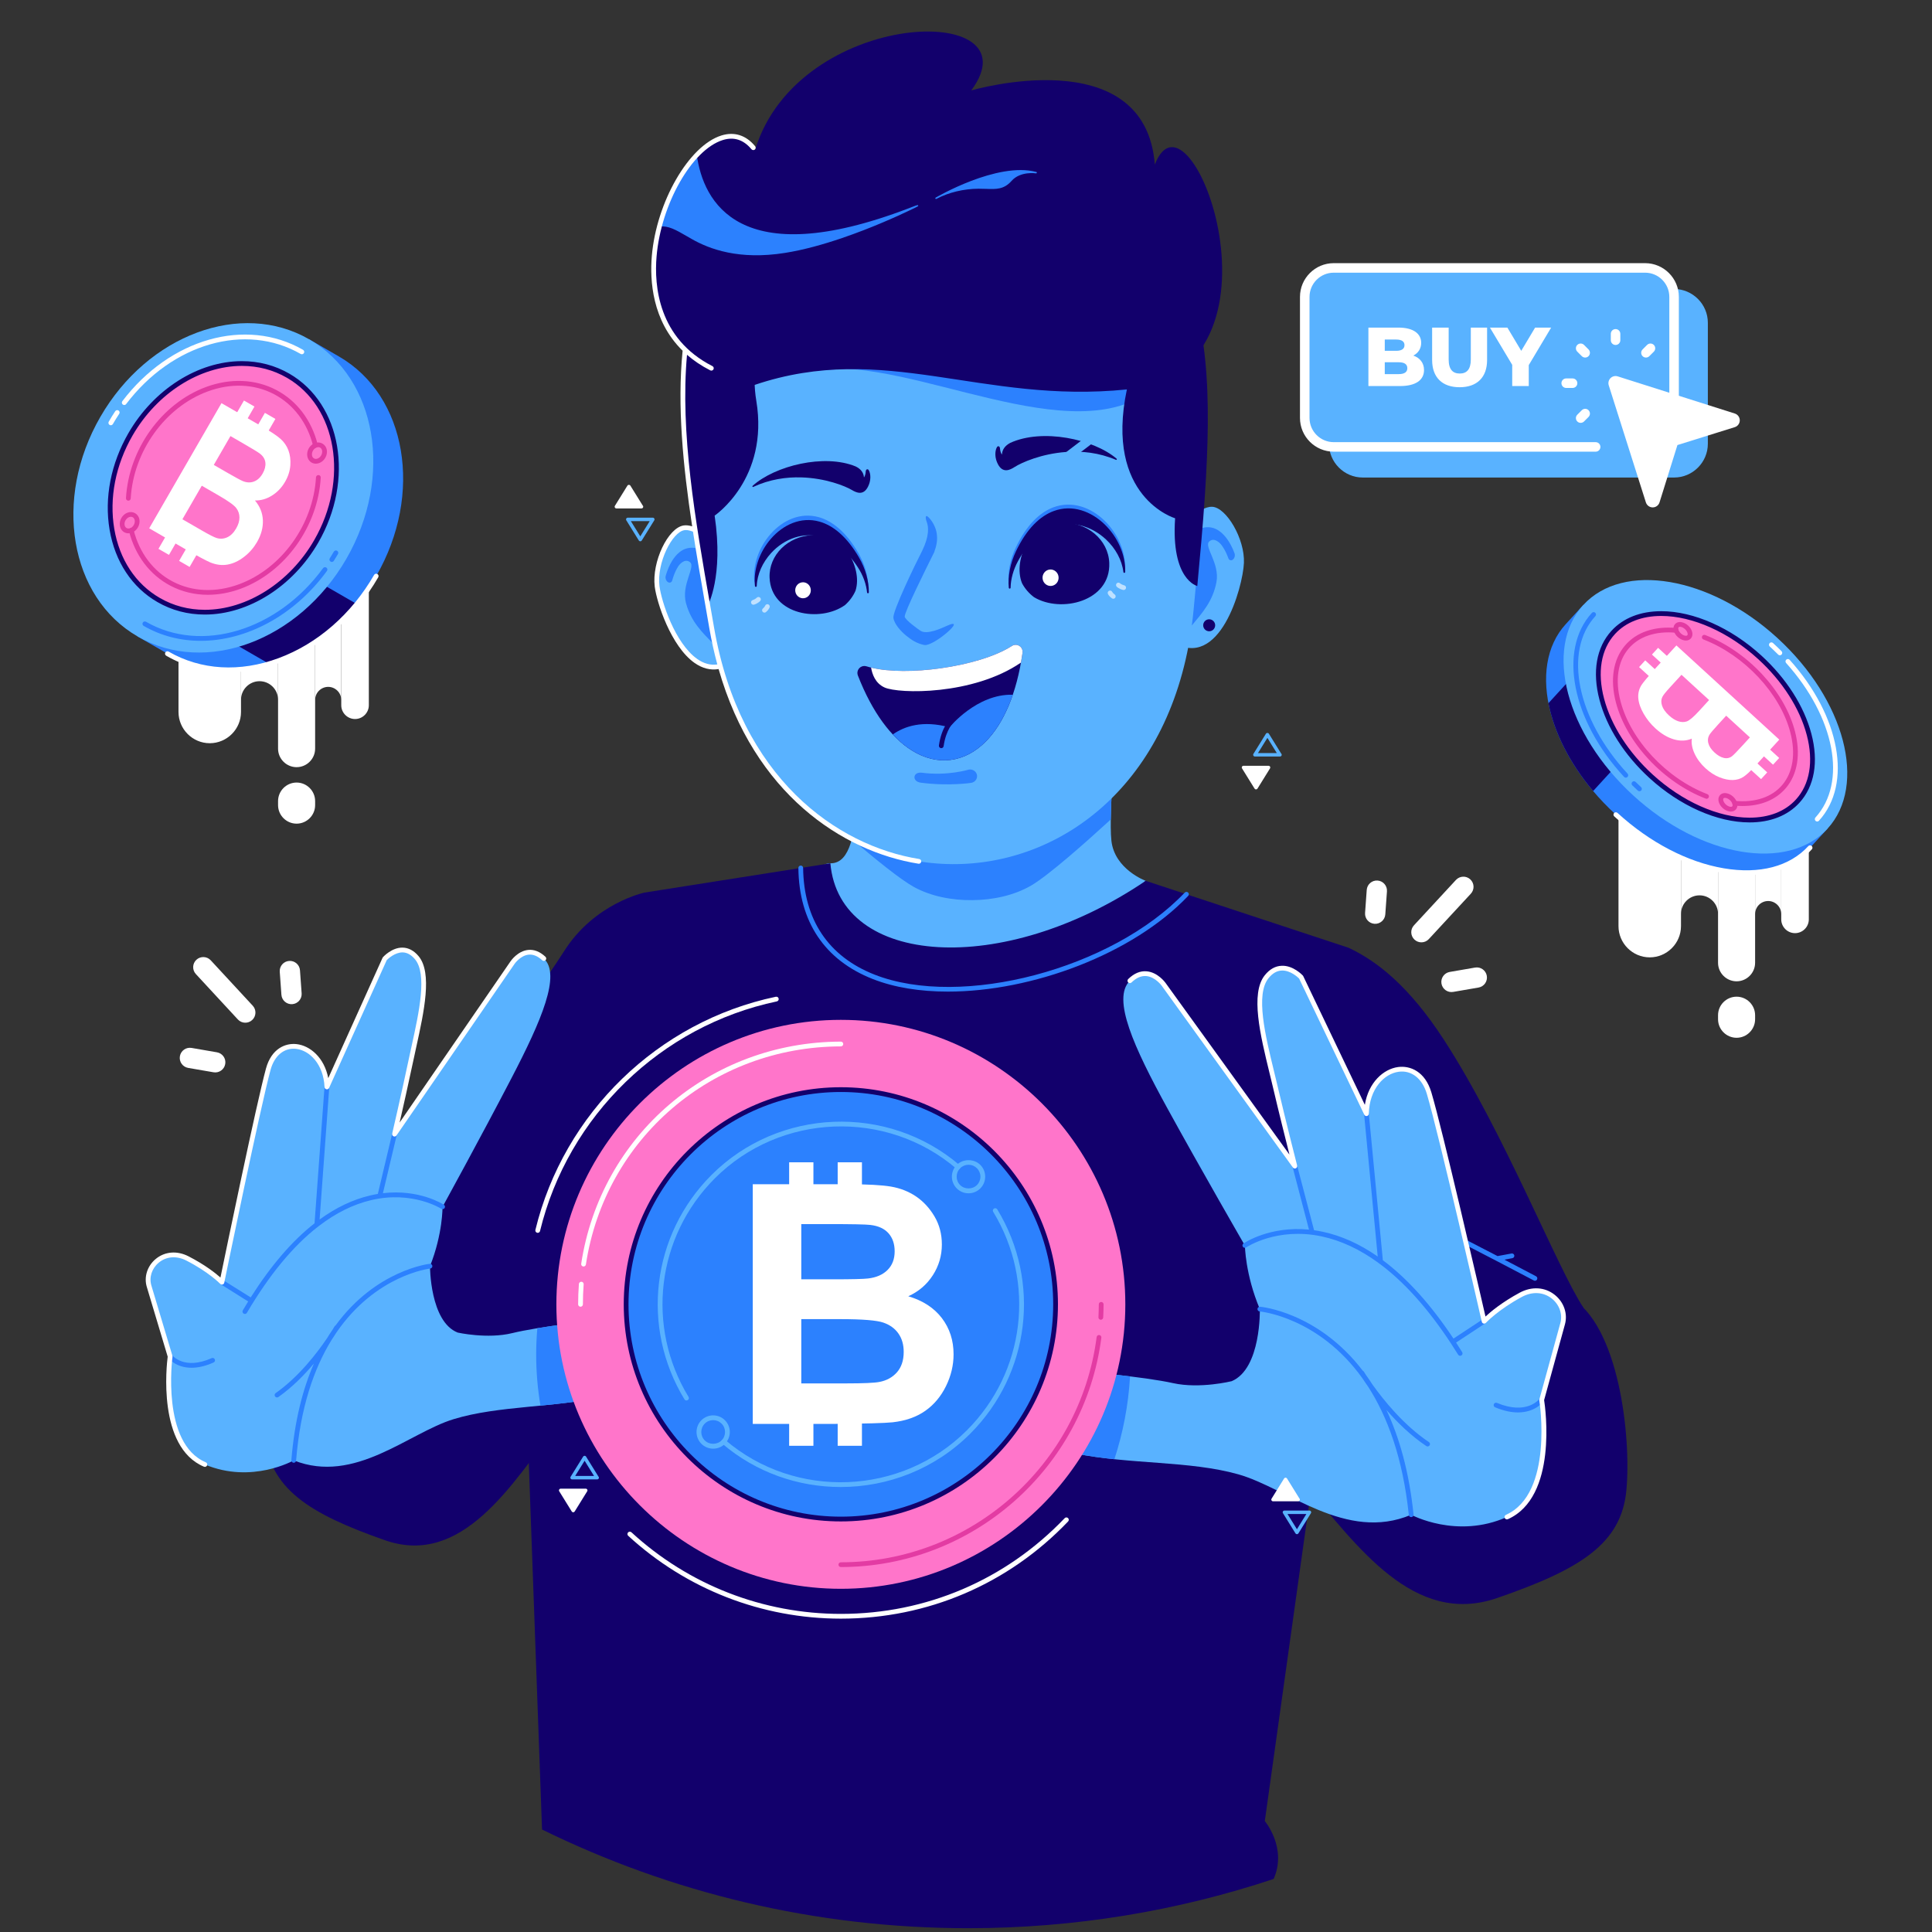 <?xml version="1.0" encoding="utf-8"?>
<!-- Generator: Adobe Illustrator 17.0.0, SVG Export Plug-In . SVG Version: 6.00 Build 0)  -->
<!DOCTYPE svg PUBLIC "-//W3C//DTD SVG 1.1//EN" "http://www.w3.org/Graphics/SVG/1.1/DTD/svg11.dtd">
<svg version="1.1" id="Layer_1" xmlns="http://www.w3.org/2000/svg" xmlns:xlink="http://www.w3.org/1999/xlink" x="0px" y="0px"
	 width="500px" height="500px" viewBox="0 0 500 500" enable-background="new 0 0 500 500" xml:space="preserve">
<rect x="0" y="0" width="500" height="500" fill="#333333" stroke="none"/>
<g>
	<g display="none">
		<rect x="1" y="0.982" display="inline" fill-rule="evenodd" clip-rule="evenodd" fill="#FFFFFF" width="498" height="497.998"/>
	</g>
	<g>
		<g>
			<path fill-rule="evenodd" clip-rule="evenodd" fill="#FFFFFF" d="M91.885,142.367L91.885,142.367
				c1.963,0,3.569,1.604,3.569,3.568v36.577c0,1.965-1.605,3.57-3.569,3.57l0,0c-1.964,0-3.568-1.605-3.568-3.57v-36.577
				C88.317,143.971,89.921,142.367,91.885,142.367z"/>
		</g>
		<g>
			<path fill-rule="evenodd" clip-rule="evenodd" fill="#FFFFFF" d="M84.935,157.884L84.935,157.884
				c1.859,0,3.382,1.522,3.382,3.384v19.876c0-1.859-1.523-3.382-3.382-3.382l0,0c-1.859,0-3.381,1.523-3.381,3.382v-19.876
				C81.554,159.406,83.076,157.884,84.935,157.884z"/>
		</g>
		<g>
			<path fill-rule="evenodd" clip-rule="evenodd" fill="#FFFFFF" d="M76.758,159.591L76.758,159.591
				c2.639,0,4.796,2.157,4.796,4.796v29.362c0,2.639-2.157,4.794-4.796,4.794l0,0c-2.638,0-4.796-2.155-4.796-4.794v-29.362
				C71.963,161.747,74.121,159.591,76.758,159.591z"/>
		</g>
		<g>
			<path fill-rule="evenodd" clip-rule="evenodd" fill="#FFFFFF" d="M67.168,159.393L67.168,159.393
				c2.639,0,4.794,2.159,4.794,4.796v16.901c0-2.639-2.155-4.796-4.794-4.796l0,0c-2.638,0-4.796,2.157-4.796,4.796v-16.901
				C62.372,161.553,64.53,159.393,67.168,159.393z"/>
		</g>
		<g>
			<path fill-rule="evenodd" clip-rule="evenodd" fill="#FFFFFF" d="M54.285,159.393L54.285,159.393c4.449,0,8.087,3.64,8.087,8.09
				v16.774c0,4.448-3.639,8.086-8.087,8.086l0,0c-4.45,0-8.089-3.638-8.089-8.086v-16.774
				C46.196,163.034,49.835,159.393,54.285,159.393z"/>
		</g>
		<g>
			<g>
				<path fill-rule="evenodd" clip-rule="evenodd" fill="#2C81FE" d="M87.724,92.261c17.579,10.15,21.89,35.593,9.631,56.83
					c-12.26,21.237-36.451,30.223-54.03,20.072l-7.72-4.455l0.659-1.142c-11.441-12.163-12.971-33.209-2.567-51.23
					C44.1,94.318,63.091,85.121,79.346,88.946l0.659-1.14L87.724,92.261z"/>
			</g>
			<g>
				<path fill-rule="evenodd" clip-rule="evenodd" fill="#12006C" d="M92.344,156.33c-6.305,7.67-14.339,12.997-22.696,15.462
					l-28.6-16.511l12.37-21.425L92.344,156.33z"/>
			</g>
			<g>
				<g>
					
						<ellipse transform="matrix(0.5 -0.866 0.866 0.5 -80.439 113.187)" fill-rule="evenodd" clip-rule="evenodd" fill="#59B2FF" cx="57.805" cy="126.257" rx="44.4" ry="36.752"/>
				</g>
				<g>
					
						<ellipse transform="matrix(0.5 -0.866 0.866 0.5 -80.44 113.191)" fill-rule="evenodd" clip-rule="evenodd" fill="#FF75CA" cx="57.804" cy="126.256" rx="33.513" ry="27.741"/>
					<path fill="#12006C" d="M53.024,159.047c-4.435,0-8.569-1.086-12.285-3.235c-6.579-3.797-10.977-10.452-12.379-18.74
						c-1.397-8.243,0.338-17.118,4.886-24.998c6.527-11.304,18.044-18.611,29.339-18.611c4.434,0,8.566,1.088,12.283,3.232
						c13.541,7.82,16.903,27.441,7.494,43.739C75.835,151.742,64.32,159.047,53.024,159.047z M62.586,94.697
						c-10.864,0-21.96,7.063-28.272,17.997c-4.405,7.628-6.088,16.213-4.739,24.172c1.343,7.919,5.525,14.27,11.781,17.879
						c3.527,2.038,7.454,3.07,11.668,3.07c10.862,0,21.96-7.066,28.27-17.997c9.07-15.71,5.911-34.574-7.041-42.052
						C70.726,95.73,66.799,94.697,62.586,94.697z"/>
				</g>
				<g>
					<path fill="#FFFFFF" d="M28.675,110.055c-0.105,0-0.211-0.027-0.308-0.084c-0.293-0.17-0.394-0.547-0.224-0.84
						c0.538-0.932,1.1-1.836,1.684-2.717c0.189-0.284,0.57-0.361,0.854-0.172c0.284,0.189,0.361,0.572,0.172,0.854
						c-0.57,0.859-1.117,1.743-1.642,2.65C29.095,109.944,28.889,110.055,28.675,110.055z M32.155,104.815
						c-0.131,0-0.262-0.041-0.373-0.124c-0.272-0.205-0.324-0.593-0.119-0.866C43.953,87.622,63.62,82.03,78.429,90.531
						c0.294,0.17,0.396,0.546,0.228,0.842c-0.172,0.296-0.549,0.396-0.843,0.228c-14.263-8.19-33.259-2.735-45.168,12.97
						C32.524,104.732,32.34,104.815,32.155,104.815z"/>
				</g>
				<g>
					<path fill="#2C81FE" d="M51.936,165.846c-5.174,0-10.221-1.247-14.756-3.867c-0.295-0.17-0.397-0.547-0.226-0.843
						c0.169-0.296,0.547-0.393,0.842-0.224c14.316,8.266,34.013,2.3,45.814-13.875c0.201-0.277,0.586-0.337,0.861-0.135
						c0.276,0.201,0.337,0.588,0.137,0.862C76.147,159.358,63.72,165.846,51.936,165.846z M85.873,145.429
						c-0.115,0-0.23-0.031-0.332-0.097c-0.286-0.184-0.372-0.565-0.189-0.851c0.361-0.564,0.709-1.135,1.047-1.717
						c0.172-0.296,0.549-0.396,0.843-0.223c0.295,0.17,0.395,0.549,0.224,0.842c-0.349,0.599-0.707,1.185-1.074,1.763
						C86.274,145.326,86.074,145.429,85.873,145.429z"/>
				</g>
				<g>
					<g>
						<path fill="#E33BA3" d="M53.793,153.932c-3.424,0-6.727-0.789-9.705-2.358c-5.323-2.802-9.129-7.836-10.717-14.172
							c-0.082-0.328,0.119-0.663,0.449-0.747c0.331-0.084,0.666,0.119,0.749,0.449c1.501,5.99,5.086,10.741,10.094,13.379
							c5.106,2.69,11.232,2.938,17.249,0.703c11-4.085,19.169-15.463,19.865-27.665c0.02-0.338,0.323-0.585,0.65-0.581
							c0.341,0.02,0.601,0.312,0.582,0.653c-0.724,12.675-9.224,24.499-20.668,28.749C59.482,153.402,56.597,153.932,53.793,153.932
							z M33.216,129.574c-0.011,0-0.023-0.001-0.035-0.001c-0.341-0.019-0.6-0.311-0.578-0.65
							c0.72-12.675,9.22-24.499,20.667-28.753c6.35-2.358,12.833-2.086,18.253,0.769c5.323,2.803,9.127,7.833,10.716,14.171
							c0.084,0.328-0.118,0.665-0.449,0.747c-0.333,0.082-0.665-0.119-0.749-0.45c-1.501-5.989-5.085-10.741-10.094-13.379
							c-5.105-2.689-11.231-2.936-17.248-0.7c-11.001,4.085-19.171,15.462-19.867,27.664
							C33.813,129.322,33.541,129.574,33.216,129.574z"/>
					</g>
					<g>
						<path fill="#E33BA3" d="M81.738,119.999c-1.123,0-2.011-0.778-2.208-1.941c-0.239-1.411,0.624-2.907,1.969-3.407
							c1.382-0.511,2.835,0.337,3.081,1.778c0.239,1.413-0.626,2.911-1.969,3.409C82.323,119.945,82.028,119.999,81.738,119.999z
							 M82.37,115.722c-0.143,0-0.293,0.032-0.443,0.085c-0.778,0.291-1.319,1.226-1.18,2.047c0.12,0.711,0.753,1.081,1.434,0.828
							c0.78-0.29,1.32-1.227,1.181-2.046C83.269,116.08,82.88,115.722,82.37,115.722z"/>
					</g>
					<g>
						<path fill="#E33BA3" d="M33.239,138.02c-1.126,0-2.012-0.778-2.209-1.939c-0.238-1.412,0.626-2.909,1.969-3.408
							c1.401-0.519,2.832,0.316,3.081,1.777c0.239,1.412-0.626,2.912-1.969,3.411C33.824,137.967,33.529,138.02,33.239,138.02z
							 M33.87,133.743c-0.143,0-0.292,0.032-0.442,0.086c-0.78,0.289-1.32,1.224-1.182,2.046c0.12,0.711,0.755,1.081,1.436,0.828
							c0.78-0.291,1.32-1.227,1.181-2.046C34.77,134.104,34.38,133.743,33.87,133.743z"/>
					</g>
				</g>
				<g>
					<g>
						<path fill-rule="evenodd" clip-rule="evenodd" fill="#FFFFFF" d="M57.319,104.336l10.722,6.189
							c2.127,1.228,3.647,2.246,4.567,3.059c0.922,0.824,1.594,1.804,2.031,2.951c0.431,1.154,0.6,2.449,0.501,3.889
							c-0.1,1.44-0.557,2.867-1.361,4.262c-0.872,1.507-2.015,2.708-3.415,3.577c-1.405,0.877-2.867,1.291-4.386,1.258
							c1.292,1.52,1.976,3.22,2.054,5.116c0.073,1.893-0.431,3.774-1.514,5.65c-0.854,1.477-1.962,2.75-3.336,3.816
							c-1.373,1.068-2.792,1.736-4.261,2.004c-1.458,0.265-2.966,0.077-4.52-0.559c-0.963-0.407-3.185-1.588-6.654-3.55
							l-9.131-5.273L57.319,104.336L57.319,104.336z M59.64,112.855l-4.309,7.464l3.546,2.046c2.103,1.213,3.435,1.931,3.989,2.153
							c0.997,0.404,1.951,0.443,2.851,0.105c0.9-0.334,1.647-1.019,2.247-2.058c0.578-1.003,0.813-1.943,0.719-2.834
							c-0.095-0.886-0.557-1.658-1.381-2.305c-0.495-0.385-2.013-1.311-4.554-2.778L59.64,112.855L59.64,112.855z M52.223,125.702
							l-5.016,8.685l5.019,2.897c1.947,1.123,3.23,1.774,3.827,1.949c0.909,0.284,1.812,0.232,2.715-0.162
							c0.905-0.401,1.688-1.165,2.355-2.319c0.565-0.981,0.846-1.916,0.846-2.82c0.004-0.901-0.278-1.728-0.835-2.461
							c-0.558-0.734-2.07-1.822-4.536-3.244L52.223,125.702z"/>
					</g>
					<g>
						
							<rect x="61.181" y="104.043" transform="matrix(0.866 0.499 -0.499 0.866 62.071 -16.976)" fill-rule="evenodd" clip-rule="evenodd" fill="#FFFFFF" width="3.135" height="6.851"/>
					</g>
					<g>
						
							<rect x="66.609" y="107.178" transform="matrix(0.866 0.5 -0.5 0.866 64.462 -19.271)" fill-rule="evenodd" clip-rule="evenodd" fill="#FFFFFF" width="3.137" height="6.853"/>
					</g>
					<g>
						
							<rect x="42.485" y="136.426" transform="matrix(0.866 0.5 -0.5 0.866 75.862 -3.282)" fill-rule="evenodd" clip-rule="evenodd" fill="#FFFFFF" width="3.134" height="6.853"/>
					</g>
					<g>
						
							<rect x="47.915" y="139.561" transform="matrix(0.866 0.5 -0.5 0.866 78.068 -5.595)" fill-rule="evenodd" clip-rule="evenodd" fill="#FFFFFF" width="3.134" height="6.852"/>
					</g>
				</g>
			</g>
		</g>
		<g>
			<path fill="#FFFFFF" d="M59.187,173.97c-5.743,0-11.251-1.431-16.171-4.271c-0.295-0.17-0.396-0.549-0.226-0.843
				c0.172-0.295,0.549-0.395,0.843-0.224c8.339,4.816,18.457,5.417,28.485,1.686c10.07-3.74,18.844-11.389,24.702-21.535
				c0.17-0.296,0.547-0.395,0.842-0.226c0.295,0.17,0.396,0.549,0.226,0.843c-6.002,10.394-15.001,18.234-25.339,22.076
				C68.064,173.141,63.558,173.97,59.187,173.97z"/>
		</g>
		<g>
			<path fill-rule="evenodd" clip-rule="evenodd" fill="#FFFFFF" d="M76.758,202.523L76.758,202.523
				c2.639,0,4.796,2.158,4.796,4.796v1.047c0,2.638-2.157,4.796-4.796,4.796l0,0c-2.638,0-4.796-2.158-4.796-4.796v-1.047
				C71.963,204.681,74.121,202.523,76.758,202.523z"/>
		</g>
	</g>
	<g>
		<g>
			<path fill-rule="evenodd" clip-rule="evenodd" fill="#FFFFFF" d="M464.551,197.786h0.001c1.962,0,3.569,1.603,3.569,3.566v36.578
				c0,1.965-1.607,3.568-3.569,3.568h-0.001c-1.962,0-3.568-1.603-3.568-3.568v-36.578
				C460.984,199.389,462.589,197.786,464.551,197.786z"/>
		</g>
		<g>
			<path fill-rule="evenodd" clip-rule="evenodd" fill="#FFFFFF" d="M457.601,213.303L457.601,213.303
				c1.861,0,3.382,1.519,3.382,3.381v19.878c0-1.859-1.522-3.381-3.382-3.381l0,0c-1.861,0-3.381,1.522-3.381,3.381v-19.878
				C454.22,214.822,455.741,213.303,457.601,213.303z"/>
		</g>
		<g>
			<path fill-rule="evenodd" clip-rule="evenodd" fill="#FFFFFF" d="M449.426,215.01L449.426,215.01
				c2.636,0,4.794,2.157,4.794,4.794v29.362c0,2.639-2.158,4.796-4.794,4.796l0,0c-2.639,0-4.797-2.157-4.797-4.796v-29.362
				C444.629,217.167,446.787,215.01,449.426,215.01z"/>
		</g>
		<g>
			<path fill-rule="evenodd" clip-rule="evenodd" fill="#FFFFFF" d="M439.836,214.813L439.836,214.813
				c2.635,0,4.793,2.157,4.793,4.794v16.902c0-2.64-2.158-4.796-4.793-4.796l0,0c-2.639,0-4.796,2.155-4.796,4.796v-16.902
				C435.04,216.969,437.197,214.813,439.836,214.813z"/>
		</g>
		<g>
			<path fill-rule="evenodd" clip-rule="evenodd" fill="#FFFFFF" d="M426.95,199.917L426.95,199.917c4.45,0,8.09,3.64,8.09,8.088
				v31.669c0,4.448-3.64,8.089-8.09,8.089l0,0c-4.448,0-8.086-3.64-8.086-8.089v-31.669
				C418.864,203.558,422.501,199.917,426.95,199.917z"/>
		</g>
		<g>
			<path fill-rule="evenodd" clip-rule="evenodd" fill="#FFFFFF" d="M449.426,257.941L449.426,257.941
				c2.636,0,4.794,2.159,4.794,4.794v1.046c0,2.64-2.158,4.796-4.794,4.796l0,0c-2.639,0-4.797-2.155-4.797-4.796v-1.046
				C444.629,260.1,446.787,257.941,449.426,257.941z"/>
		</g>
		<g>
			<g>
				<path fill-rule="evenodd" clip-rule="evenodd" fill="#2C81FE" d="M468.448,219.388c-10.302,11.255-32.805,7.423-50.265-8.556
					c-17.459-15.98-23.26-38.059-12.958-49.314l4.525-4.943l0.936,0.859c11.541-5.728,29.987-0.92,44.802,12.643
					c14.813,13.558,21.232,31.509,16.545,43.512l0.938,0.859L468.448,219.388z"/>
			</g>
			<g>
				<path fill-rule="evenodd" clip-rule="evenodd" fill="#12006C" d="M412.302,204.716c-6.151-7.286-10.116-15.292-11.562-22.737
					l16.76-18.31l17.614,16.124L412.302,204.716z"/>
			</g>
			<g>
				<g>
					<path fill-rule="evenodd" clip-rule="evenodd" fill="#59B2FF" d="M472.972,214.448c-10.301,11.252-32.805,7.423-50.263-8.562
						c-17.46-15.979-23.261-38.058-12.959-49.311c10.302-11.256,32.804-7.423,50.263,8.559
						C477.475,181.114,483.273,203.192,472.972,214.448z"/>
				</g>
				<g>
					
						<ellipse transform="matrix(0.738 0.675 -0.675 0.738 241.054 -249.336)" fill-rule="evenodd" clip-rule="evenodd" fill="#FF75CA" cx="441.361" cy="185.51" rx="32.347" ry="20.851"/>
					<path fill="#12006C" d="M452.784,212.841c-8.364,0-18.056-4.296-25.916-11.495c-6.461-5.913-11.054-13.102-12.929-20.247
						c-1.904-7.24-0.8-13.576,3.107-17.846c3.04-3.321,7.497-5.076,12.893-5.076c8.366,0,18.055,4.299,25.92,11.497
						c6.458,5.913,11.05,13.103,12.928,20.246c1.901,7.239,0.797,13.578-3.109,17.848
						C462.638,211.088,458.181,212.841,452.784,212.841z M429.938,159.41c-5.04,0-9.183,1.618-11.982,4.677
						c-3.616,3.947-4.617,9.879-2.827,16.701c1.819,6.916,6.283,13.894,12.57,19.649c7.643,6.996,17.021,11.174,25.085,11.174
						c5.04,0,9.184-1.616,11.983-4.677c3.615-3.947,4.617-9.878,2.826-16.699c-1.819-6.916-6.282-13.895-12.57-19.651
						C447.382,163.588,438.002,159.41,429.938,159.41z"/>
				</g>
				<g>
					<path fill="#FFFFFF" d="M470.291,212.607c-0.15,0-0.297-0.055-0.418-0.161c-0.25-0.23-0.269-0.62-0.041-0.871
						c8.262-9.078,5.069-25.899-7.59-39.993c-0.227-0.253-0.207-0.643,0.047-0.872c0.253-0.226,0.642-0.208,0.869,0.047
						c13.093,14.574,16.283,32.09,7.587,41.647C470.624,212.538,470.457,212.607,470.291,212.607z M460.628,169.589
						c-0.158,0-0.318-0.061-0.438-0.183c-0.703-0.708-1.427-1.404-2.177-2.092c-0.25-0.228-0.267-0.62-0.038-0.87
						c0.231-0.25,0.622-0.267,0.873-0.038c0.762,0.699,1.501,1.411,2.217,2.131c0.24,0.243,0.239,0.632-0.003,0.873
						C460.942,169.528,460.785,169.589,460.628,169.589z"/>
				</g>
				<g>
					<path fill="#2C81FE" d="M424.291,204.774c-0.149,0-0.299-0.051-0.419-0.161c-0.489-0.451-0.967-0.907-1.438-1.369
						c-0.243-0.238-0.246-0.627-0.008-0.871c0.238-0.243,0.627-0.249,0.873-0.008c0.458,0.451,0.93,0.897,1.409,1.341
						c0.25,0.231,0.268,0.62,0.037,0.87C424.62,204.708,424.458,204.774,424.291,204.774z M420.761,201.256
						c-0.165,0-0.331-0.068-0.453-0.197c-13.518-14.617-17.101-32.866-8.331-42.444c0.23-0.251,0.619-0.272,0.87-0.039
						c0.251,0.23,0.268,0.619,0.038,0.869c-8.332,9.105-4.753,26.634,8.328,40.778c0.231,0.25,0.215,0.639-0.035,0.869
						C421.061,201.204,420.911,201.256,420.761,201.256z"/>
				</g>
				<g>
					<g>
						<path fill="#E33BA3" d="M450.97,208.595c-0.678,0-1.376-0.035-2.088-0.103c-0.339-0.032-0.588-0.331-0.554-0.673
							c0.031-0.339,0.341-0.591,0.672-0.553c5.213,0.495,9.562-0.959,12.233-4.103c2.799-3.292,3.542-8.142,2.093-13.658
							c-2.646-10.063-11.891-19.941-22.483-24.015c-0.319-0.123-0.477-0.48-0.355-0.799c0.123-0.318,0.481-0.473,0.797-0.353
							c10.939,4.211,20.494,14.429,23.231,24.856c1.554,5.916,0.722,11.159-2.344,14.768
							C459.603,206.986,455.677,208.595,450.97,208.595z M441.657,206.721c-0.074,0-0.149-0.013-0.222-0.042
							c-10.939-4.211-20.494-14.433-23.232-24.853c-1.557-5.917-0.722-11.16,2.346-14.768c2.939-3.459,7.659-5.067,13.289-4.531
							c0.341,0.034,0.589,0.332,0.557,0.673c-0.033,0.338-0.338,0.592-0.673,0.553c-5.217-0.493-9.565,0.959-12.235,4.103
							c-2.799,3.293-3.539,8.144-2.092,13.659c2.645,10.062,11.89,19.938,22.48,24.015c0.32,0.123,0.478,0.48,0.357,0.797
							C442.138,206.572,441.905,206.721,441.657,206.721z"/>
					</g>
					<g>
						<path fill="#E33BA3" d="M447.938,210.034c-0.13,0-0.265-0.011-0.405-0.035c-1.219-0.205-2.42-1.307-2.735-2.503
							c-0.164-0.619-0.073-1.196,0.257-1.622c0.378-0.492,0.999-0.724,1.768-0.586c1.22,0.205,2.419,1.305,2.734,2.501
							c0.164,0.622,0.073,1.199-0.255,1.624C448.991,209.816,448.506,210.034,447.938,210.034z M446.418,206.485
							c-0.126,0-0.296,0.024-0.388,0.143c-0.089,0.115-0.1,0.316-0.038,0.555c0.189,0.727,1.007,1.474,1.747,1.603
							c0.208,0.033,0.449,0.049,0.584-0.124c0.089-0.115,0.104-0.316,0.041-0.557c-0.191-0.728-1.009-1.476-1.75-1.603
							C446.546,206.491,446.48,206.485,446.418,206.485z"/>
					</g>
					<g>
						<path fill="#E33BA3" d="M436.304,165.77c-0.128,0-0.261-0.012-0.403-0.037c-1.222-0.208-2.42-1.309-2.738-2.504
							c-0.161-0.62-0.069-1.197,0.259-1.622c0.378-0.493,1.001-0.723,1.766-0.588c1.218,0.205,2.419,1.308,2.735,2.501
							c0.164,0.62,0.072,1.199-0.257,1.626C437.358,165.547,436.874,165.77,436.304,165.77z M434.785,162.218
							c-0.126,0-0.296,0.024-0.386,0.141c-0.086,0.116-0.104,0.319-0.041,0.559c0.191,0.724,1.008,1.473,1.751,1.6
							c0.205,0.035,0.445,0.049,0.582-0.124c0.088-0.115,0.103-0.316,0.039-0.557c-0.191-0.727-1.008-1.476-1.749-1.603
							C434.913,162.223,434.847,162.218,434.785,162.218z"/>
					</g>
				</g>
				<g>
					<g>
						<path fill-rule="evenodd" clip-rule="evenodd" fill="#FFFFFF" d="M460.478,191.412l-6.282,6.867
							c-1.247,1.361-2.261,2.293-3.042,2.802c-0.797,0.505-1.708,0.765-2.74,0.789c-1.042,0.018-2.18-0.219-3.427-0.714
							c-1.245-0.493-2.448-1.271-3.593-2.32c-1.242-1.135-2.19-2.401-2.831-3.781c-0.646-1.384-0.882-2.681-0.726-3.894
							c-1.432,0.605-2.97,0.665-4.627,0.187c-1.653-0.487-3.247-1.432-4.79-2.843c-1.216-1.113-2.227-2.372-3.04-3.784
							c-0.816-1.415-1.281-2.75-1.389-4.012c-0.108-1.251,0.178-2.411,0.863-3.482c0.434-0.658,1.647-2.112,3.647-4.344l5.351-5.844
							L460.478,191.412L460.478,191.412z M452.873,190.838l-6.137-5.619l-2.077,2.27c-1.232,1.349-1.972,2.216-2.208,2.6
							c-0.437,0.686-0.549,1.445-0.33,2.265c0.215,0.824,0.749,1.62,1.604,2.403c0.824,0.757,1.621,1.216,2.405,1.395
							c0.781,0.181,1.489,0.028,2.122-0.451c0.378-0.286,1.309-1.246,2.8-2.873L452.873,190.838L452.873,190.838z M442.309,181.169
							l-7.139-6.536l-2.942,3.213c-1.142,1.247-1.814,2.092-2.015,2.527c-0.322,0.65-0.353,1.393-0.085,2.232
							c0.273,0.845,0.873,1.696,1.822,2.565c0.805,0.738,1.597,1.231,2.382,1.491c0.785,0.262,1.528,0.274,2.215,0.036
							c0.685-0.24,1.754-1.147,3.198-2.726L442.309,181.169z"/>
					</g>
					<g>
						
							<rect x="456.119" y="191.582" transform="matrix(-0.676 0.737 -0.737 -0.676 909.983 -10.488)" fill-rule="evenodd" clip-rule="evenodd" fill="#FFFFFF" width="2.358" height="6.615"/>
					</g>
					<g>
						
							<rect x="452.939" y="195.06" transform="matrix(-0.675 0.738 -0.738 -0.675 907.041 -2.709)" fill-rule="evenodd" clip-rule="evenodd" fill="#FFFFFF" width="2.356" height="6.613"/>
					</g>
					<g>
						
							<rect x="429.497" y="167.21" transform="matrix(-0.676 0.737 -0.737 -0.676 847.565 -31.371)" fill-rule="evenodd" clip-rule="evenodd" fill="#FFFFFF" width="2.356" height="6.618"/>
					</g>
					<g>
						
							<rect x="426.315" y="170.691" transform="matrix(-0.675 0.738 -0.738 -0.675 844.396 -24.04)" fill-rule="evenodd" clip-rule="evenodd" fill="#FFFFFF" width="2.357" height="6.612"/>
					</g>
				</g>
			</g>
		</g>
		<g>
			<path fill="#FFFFFF" d="M452.019,226.47c-1.957,0-4.004-0.18-6.123-0.539c-9.61-1.638-19.599-6.838-28.128-14.645
				c-0.253-0.228-0.268-0.62-0.039-0.872c0.23-0.25,0.62-0.269,0.871-0.039c8.358,7.651,18.124,12.744,27.503,14.34
				c9.278,1.58,17.053-0.459,21.89-5.743c0.23-0.25,0.619-0.269,0.87-0.038c0.253,0.23,0.269,0.62,0.041,0.87
				C464.894,224.184,459.026,226.47,452.019,226.47z"/>
		</g>
	</g>
	<g>
		<g>
			<path fill-rule="evenodd" clip-rule="evenodd" fill="#12006C" d="M114.738,300.686c0,0-22.332,13.094-33.94,20.413
				c-11.609,7.32-13.913,36.627-12.416,50.399c1.495,13.77,11.345,20.146,31.239,27.111c19.894,6.963,32.831-14.171,44.974-30.464
				L114.738,300.686z"/>
		</g>
		<g>
			<path fill-rule="evenodd" clip-rule="evenodd" fill="#12006C" d="M166.818,230.997c0,0-12.981,2.695-20.884,15.253
				c-7.905,12.563-51.091,71.583-51.091,71.583l40.871,46.348c0,0,36.652-39.175,36.533-49.836
				C172.126,303.687,166.818,230.997,166.818,230.997z"/>
		</g>
		<g>
			<path fill-rule="evenodd" clip-rule="evenodd" fill="#12006C" d="M409.818,338.467c-6.786-10.189-20.519-45.395-36.208-69.489
				c-8.912-13.687-17.171-20.232-24.654-23.718l-10.874,5.173l-11.116,25.556l-13.217,28.63c0,0,1.457,22.311,1.478,24.119
				c0.02,1.812,26.561,18.61,26.561,18.61L409.818,338.467z"/>
		</g>
		<g>
			<path fill-rule="evenodd" clip-rule="evenodd" fill="#12006C" d="M368.655,316.026c0,0,24.672,12.566,37.511,19.61
				c12.839,7.044,16.043,36.289,14.733,50.092c-1.305,13.802-11.905,20.41-33.444,27.842c-21.542,7.431-36.155-13.395-49.784-29.4
				L368.655,316.026z"/>
		</g>
		<g>
			<path fill-rule="evenodd" clip-rule="evenodd" fill="#59B2FF" d="M224.118,182.106c0,0-1.015,5.281-1.884,9.832
				c-0.87,4.546-0.576,18.495-0.576,18.495c-0.659,3.794-1.259,13.114-6.759,12.984c-9.346-0.223,6.151,32.249,18.705,35.621
				c14.516,3.896,44.687-13.174,61.208-23.244c2.08-1.265-0.039-7.013,1.693-7.838c0,0-8.025-2.951-8.87-10.343
				c-0.846-7.394,1.688-34.262,1.688-34.262L224.118,182.106z"/>
		</g>
		<g>
			<path fill-rule="evenodd" clip-rule="evenodd" fill="#2C81FE" d="M224.118,182.106c0,0-1.013,5.281-1.884,9.832
				c-0.87,4.546-0.576,18.495-0.576,18.495c-0.282,1.626-0.554,4.267-1.205,6.743c5.992,5.108,12.585,10.452,16.052,12.363
				c4.371,2.408,9.831,3.489,15.201,3.416c5.373-0.049,10.804-1.251,15.12-3.759c4.42-2.562,13.912-10.962,20.646-17.126
				c0.142-10.574,1.851-28.716,1.851-28.716L224.118,182.106z"/>
		</g>
		<g>
			<path fill-rule="evenodd" clip-rule="evenodd" fill="#12006C" d="M296.506,227.958l52.45,17.302c0,0-42.382,59.195-7.478,124.83
				l-14.148,101.2c0,0,5.84,6.893,2.29,14.982c-24.852,8.262-51.428,12.747-79.055,12.747c-39.582,0-77.007-9.197-110.286-25.546
				l-3.553-98.327c-7.637-77.898,1.158-69.793,30.091-144.148l48.082-7.579C217.271,250.218,259.586,252.953,296.506,227.958z"/>
		</g>
		<g>
			<path fill="#2C81FE" d="M397.243,331.46c-0.097,0-0.196-0.024-0.288-0.073c-12.721-6.731-28.424-14.732-28.581-14.812
				c-0.304-0.154-0.426-0.526-0.27-0.828c0.155-0.305,0.527-0.423,0.828-0.27c0.119,0.061,8.896,4.531,18.633,9.596l3.619-0.67
				c0.33-0.064,0.654,0.157,0.719,0.492c0.061,0.335-0.159,0.655-0.495,0.717l-2.069,0.386c2.747,1.432,5.536,2.893,8.193,4.301
				c0.301,0.158,0.416,0.531,0.257,0.83C397.68,331.34,397.465,331.46,397.243,331.46z M245.315,256.627
				c-7.132,0-13.802-1.035-19.45-3.257c-12.44-4.892-19.094-14.828-19.245-28.739c-0.005-0.341,0.267-0.619,0.608-0.623
				c0.003,0,0.005,0,0.008,0c0.335,0,0.611,0.272,0.615,0.609c0.146,13.368,6.531,22.913,18.465,27.604
				c22.499,8.851,61.514-1.462,80.29-21.21c0.234-0.247,0.624-0.254,0.872-0.022c0.246,0.232,0.257,0.624,0.022,0.87
				C293.135,246.968,267.08,256.627,245.315,256.627z"/>
		</g>
		<g>
			<path fill-rule="evenodd" clip-rule="evenodd" fill="#59B2FF" d="M353.634,288.219l-16.911-35.332c0,0-4.838-5.162-8.91-0.12
				c-4.07,5.044-0.23,18.038,2.167,28.222c2.395,10.185,5.123,20.802,5.123,20.802l-33.992-47.094c0,0-3.971-5.493-8.7-0.876
				c-4.728,4.613,1.065,17.259,9.714,33.022c8.65,15.763,20.061,35.515,20.061,35.515s0.065,7.455,3.859,16.432
				c0,0,0.392,15.421-7.286,18.659c0,0-8.232,2.048-15.202,0.497c-6.971-1.551-24.483-3.419-31.215-3.126
				c-6.733,0.296-8.536,4.116-9.246,8.687c-0.709,4.57,0.87,9.767,15.133,12.647c14.266,2.882,29.57,1.839,42.214,5.393
				c12.641,3.55,27.9,17.61,44.767,10.467c0,0,11.805,6.385,24.776,0.589c12.971-5.792,9.001-30.301,9.001-30.301
				s3.963-14.384,5.424-19.725c1.462-5.338-4.465-10.921-10.837-7.482c-6.371,3.442-9.482,6.846-9.482,6.846
				s-11.082-48.437-14.244-59.047C366.688,272.283,353.913,276.118,353.634,288.219z"/>
		</g>
		<g>
			<path fill-rule="evenodd" clip-rule="evenodd" fill="#2C81FE" d="M292.458,356.205c-7.44-0.905-15.895-1.572-20.115-1.386
				c-6.733,0.292-8.536,4.116-9.246,8.687c-0.709,4.57,0.87,9.767,15.136,12.647c3.347,0.678,6.754,1.136,10.171,1.492
				C290.633,370.837,292.025,363.649,292.458,356.205z"/>
		</g>
		<g>
			<path fill="#2C81FE" d="M365.212,392.631c-0.313,0-0.581-0.236-0.613-0.553c-1.536-14.857-5.594-25.541-10.531-33.216
				c-0.636-0.897-1.142-1.653-1.504-2.208c-11.385-15.83-26.339-17.234-26.565-17.251c-0.339-0.026-0.592-0.322-0.566-0.662
				c0.026-0.339,0.33-0.58,0.661-0.566c0.224,0.015,14.982,1.37,26.595,16.567c0.116,0.049,0.216,0.135,0.285,0.251
				c0.011,0.016,0.196,0.326,0.539,0.854c0.562,0.784,1.121,1.601,1.667,2.455c2.8,3.936,8.066,10.523,14.624,14.906
				c0.284,0.187,0.359,0.572,0.17,0.854c-0.189,0.286-0.574,0.359-0.854,0.172c-3.997-2.672-7.52-6.136-10.32-9.348
				c3.301,7.025,5.869,15.884,7.025,27.062c0.035,0.341-0.211,0.643-0.551,0.678C365.255,392.627,365.232,392.631,365.212,392.631z
				 M392.85,365.534c-1.635,0-3.599-0.358-5.917-1.328c-0.314-0.13-0.461-0.492-0.33-0.807c0.13-0.312,0.492-0.462,0.807-0.331
				c7.756,3.246,10.948-0.949,11.079-1.13c0.203-0.274,0.589-0.335,0.862-0.135c0.273,0.199,0.335,0.581,0.138,0.855
				C399.378,362.817,397.355,365.534,392.85,365.534z M377.887,350.88c-0.205,0-0.408-0.105-0.524-0.293
				c-0.622-1.001-1.247-1.981-1.874-2.938c-0.007-0.008-0.015-0.02-0.023-0.031c-0.007-0.011-0.014-0.022-0.02-0.035
				c-5.874-8.925-12.01-15.771-18.357-20.491c-0.112-0.041-0.209-0.114-0.281-0.208c-4.832-3.542-9.783-5.854-14.833-6.92
				c-11.543-2.432-19.382,2.812-19.459,2.863c-0.282,0.195-0.666,0.119-0.857-0.159c-0.193-0.282-0.12-0.665,0.159-0.857
				c0.303-0.208,6.842-4.571,16.947-3.59l-4.259-16.274c-0.086-0.33,0.111-0.666,0.441-0.754c0.328-0.086,0.666,0.112,0.753,0.442
				l4.381,16.745c0.701,0.097,1.416,0.223,2.148,0.377c4.88,1.028,9.66,3.18,14.325,6.431l-3.534-36.909
				c-0.032-0.339,0.216-0.642,0.555-0.673c0.338-0.045,0.641,0.215,0.673,0.557l3.636,37.986
				c6.328,4.724,12.436,11.496,18.274,20.278l7.597-5.002c0.284-0.187,0.668-0.109,0.854,0.176c0.188,0.285,0.108,0.668-0.176,0.855
				l-7.6,5c0.53,0.809,1.057,1.639,1.58,2.482c0.177,0.291,0.089,0.672-0.201,0.85C378.111,350.85,377.998,350.88,377.887,350.88z"
				/>
		</g>
		<g>
			<path fill-rule="evenodd" clip-rule="evenodd" fill="#59B2FF" d="M84.603,281.295l14.968-33.17c0,0,4.385-4.896,8.271-0.296
				c3.886,4.601,0.592,16.749-1.42,26.258c-2.012,9.509-4.323,19.426-4.323,19.426l30.585-44.45c0,0,3.574-5.188,8.062-0.999
				c4.489,4.189-0.628,16.055-8.332,30.876c-7.705,14.822-17.891,33.407-17.891,33.407s0.097,6.925-3.24,15.34
				c0,0-0.041,14.332,7.158,17.18c0,0,7.69,1.728,14.132,0.142c6.442-1.585,22.665-3.689,28.926-3.557
				c6.261,0.134,8.015,3.643,8.767,7.877c0.755,4.229-0.604,9.09-13.79,12.063c-13.189,2.977-27.427,2.328-39.094,5.89
				c-11.668,3.563-25.546,16.94-41.362,10.66c0,0-10.831,6.175-22.999,1.068c-12.17-5.111-8.994-27.958-8.994-27.958
				s-3.985-13.278-5.453-18.205c-1.469-4.93,3.92-10.24,9.909-7.177c5.992,3.063,8.951,6.158,8.951,6.158
				s9.281-45.218,11.996-55.141C72.144,266.768,84.089,270.064,84.603,281.295z"/>
		</g>
		<g>
			<path fill-rule="evenodd" clip-rule="evenodd" fill="#2C81FE" d="M139.06,343.745c7.562-1.246,17.768-2.389,22.438-2.292
				c6.261,0.134,8.015,3.643,8.767,7.875c0.757,4.231-0.603,9.091-13.79,12.064c-5.442,1.23-11.06,1.84-16.606,2.382
				c-0.723-4.294-1.107-8.704-1.107-13.202C138.762,348.273,138.868,345.996,139.06,343.745z"/>
		</g>
		<g>
			<path fill="#2C81FE" d="M76.019,378.56c-0.016,0-0.032,0-0.05-0.003c-0.339-0.026-0.593-0.324-0.566-0.664
				c0.83-10.263,2.981-18.465,5.84-25.015c-2.504,2.978-5.635,6.169-9.2,8.669c-0.278,0.195-0.663,0.128-0.859-0.15
				c-0.195-0.278-0.127-0.664,0.151-0.858c5.992-4.205,10.739-10.424,13.257-14.139c0.491-0.804,0.992-1.578,1.501-2.319
				c0.307-0.497,0.469-0.785,0.478-0.801c0.065-0.113,0.159-0.2,0.27-0.251c10.478-14.364,24.169-15.935,24.38-15.955
				c0.332-0.039,0.639,0.214,0.673,0.555c0.032,0.337-0.215,0.639-0.553,0.67c-0.208,0.022-14.052,1.638-24.284,16.568
				c-0.323,0.52-0.774,1.228-1.342,2.07c-4.423,7.225-7.967,17.226-9.083,31.054C76.607,378.316,76.337,378.56,76.019,378.56z
				 M49.563,353.974c-4.047,0-5.924-2.411-6.029-2.553c-0.205-0.272-0.151-0.658,0.122-0.862c0.27-0.201,0.655-0.15,0.862,0.122
				c0.128,0.166,3.165,3.961,10.26,0.803c0.311-0.139,0.676,0.004,0.813,0.314c0.139,0.312-0.001,0.674-0.312,0.814
				C53.031,353.612,51.134,353.974,49.563,353.974z M63.372,340.048c-0.107,0-0.215-0.027-0.314-0.086
				c-0.293-0.172-0.39-0.549-0.218-0.845c0.462-0.782,0.924-1.547,1.391-2.301l-7.125-4.465c-0.289-0.181-0.376-0.559-0.195-0.849
				c0.18-0.291,0.561-0.377,0.85-0.195l7.124,4.461c5.231-8.256,10.751-14.663,16.52-19.176l2.582-35.342
				c0.026-0.342,0.322-0.595,0.661-0.57c0.338,0.024,0.595,0.319,0.57,0.659l-2.505,34.266c4.244-3.093,8.621-5.174,13.11-6.225
				c0.668-0.155,1.322-0.288,1.962-0.392l3.713-15.618c0.078-0.33,0.409-0.534,0.742-0.455c0.331,0.078,0.535,0.411,0.458,0.74
				L99.098,308.8c9.344-1.108,15.495,2.807,15.782,2.995c0.284,0.187,0.365,0.566,0.18,0.851c-0.185,0.285-0.569,0.365-0.853,0.181
				c-0.076-0.049-7.492-4.746-18.134-2.239c-4.651,1.096-9.185,3.342-13.58,6.721c-0.066,0.086-0.158,0.16-0.262,0.201
				c-6.424,5.007-12.553,12.437-18.326,22.232C63.79,339.937,63.583,340.048,63.372,340.048z"/>
		</g>
		<g>
			<path fill-rule="evenodd" clip-rule="evenodd" fill="#FFFFFF" d="M72.399,251.484c-0.1-1.447,0.991-2.699,2.439-2.797
				c1.445-0.101,2.7,0.989,2.797,2.435l0.43,5.958c0.097,1.444-0.992,2.7-2.44,2.797c-1.445,0.097-2.699-0.995-2.797-2.439
				L72.399,251.484L72.399,251.484z M65.406,260.27c0.986,1.058,0.927,2.72-0.135,3.705c-1.058,0.985-2.717,0.926-3.705-0.132
				l-10.87-11.749c-0.988-1.062-0.931-2.72,0.131-3.708c1.059-0.982,2.719-0.922,3.708,0.135L65.406,260.27L65.406,260.27
				L65.406,260.27z M56.159,272.338c1.426,0.251,2.38,1.614,2.128,3.036c-0.251,1.427-1.609,2.381-3.038,2.127l-6.562-1.13
				c-1.426-0.251-2.381-1.612-2.13-3.038c0.253-1.427,1.611-2.38,3.039-2.13L56.159,272.338L56.159,272.338z"/>
		</g>
		<g>
			<path fill-rule="evenodd" clip-rule="evenodd" fill="#FFFFFF" d="M358.942,230.682c0.1-1.444-0.989-2.7-2.438-2.797
				c-1.445-0.1-2.7,0.992-2.797,2.438l-0.428,5.957c-0.1,1.446,0.99,2.701,2.439,2.798c1.443,0.097,2.699-0.993,2.796-2.439
				L358.942,230.682L358.942,230.682z M365.935,239.471c-0.986,1.057-0.926,2.719,0.135,3.705c1.061,0.985,2.72,0.926,3.705-0.135
				l10.871-11.745c0.989-1.063,0.93-2.722-0.13-3.709c-1.061-0.984-2.72-0.926-3.711,0.135L365.935,239.471L365.935,239.471
				L365.935,239.471z M375.182,251.539c-1.424,0.25-2.378,1.613-2.127,3.035c0.25,1.427,1.609,2.378,3.038,2.13l6.561-1.131
				c1.426-0.251,2.382-1.613,2.13-3.039c-0.251-1.426-1.611-2.378-3.038-2.128L375.182,251.539L375.182,251.539z"/>
		</g>
		<g>
			<path fill-rule="evenodd" clip-rule="evenodd" fill="#59B2FF" d="M305.031,137.193c0,0,5.098-6.259,8.729-6.036
				c3.628,0.223,8.434,8.293,8.165,14.54c-0.267,6.252-6.294,28.15-18.503,20.377C291.212,158.302,305.031,137.193,305.031,137.193z
				"/>
		</g>
		<g>
			<path fill-rule="evenodd" clip-rule="evenodd" fill="#2C81FE" d="M301.205,143.91c-0.395,0.442-0.488,1.178-0.204,1.64
				c0.257,0.418,0.728,0.473,1.109,0.157l0,0c0,0,3.942,19.057,6.5,15.967c2.558-3.092,5.255-6.076,6.196-10.981
				s-3.294-9.217-1.873-10.543c1.353-1.263,2.925,0.573,3.069,0.749l0.007,0.007l0.004,0.004l0.001,0.001
				c1.243,1.601,1.862,3.513,1.867,3.523c0.185,0.551,0.701,0.738,1.151,0.411c0.451-0.324,0.665-1.036,0.48-1.589
				c-0.007-0.02-2.339-7.224-7.352-6.797C307.37,136.871,301.223,143.889,301.205,143.91z"/>
		</g>
		<g>
			<path fill-rule="evenodd" clip-rule="evenodd" fill="#59B2FF" d="M186.221,141.92c0,0-5.578-5.836-9.179-5.325
				c-3.6,0.511-7.751,8.936-6.986,15.145c0.765,6.21,8.513,27.558,20.064,18.842C201.673,161.861,186.221,141.92,186.221,141.92z"/>
		</g>
		<g>
			<path fill-rule="evenodd" clip-rule="evenodd" fill="#2C81FE" d="M190.57,148.313c0.43,0.409,0.578,1.135,0.333,1.619
				c-0.222,0.435-0.688,0.527-1.092,0.243l0,0c0,0-2.416,19.311-5.212,16.433c-2.794-2.88-5.721-5.64-7.048-10.455
				c-1.327-4.815,2.551-9.451,1.03-10.658c-1.449-1.153-2.87,0.804-3.001,0.988l-0.005,0.007l-0.003,0.007l0,0
				c-1.112,1.697-1.581,3.651-1.581,3.662c-0.142,0.565-0.642,0.789-1.118,0.5c-0.473-0.288-0.745-0.98-0.603-1.546
				c0.005-0.02,1.757-7.387,6.789-7.358C183.866,141.783,190.549,148.293,190.57,148.313z"/>
		</g>
		<g>
			<path fill-rule="evenodd" clip-rule="evenodd" fill="#59B2FF" d="M241.65,36.637c-81.521,4.505-66.835,71.61-57.472,125.816
				c14.574,84.383,116.931,80.31,124.758-4.962C313.963,102.713,323.271,34.654,241.65,36.637z"/>
		</g>
		<g>
			<path fill-rule="evenodd" clip-rule="evenodd" fill="#2C81FE" d="M262.891,141.691c2.807-5.894,6.254-9.113,9.763-10.409
				c2.407-0.891,4.843-0.877,7.12-0.204c2.269,0.67,4.38,1.997,6.155,3.738c3.236,3.18,5.352,7.746,5.235,12.226
				c-0.003,0.132-0.111,0.236-0.243,0.234c-0.119-0.004-0.218-0.095-0.23-0.212c-0.357-3.105-2.054-6.144-4.508-8.438
				c-1.861-1.74-4.159-3.051-6.64-3.635c-2.475-0.584-5.138-0.445-7.732,0.704c-3.012,1.337-5.943,4.039-8.402,8.563
				c-0.591,1.084-1.062,2.242-1.389,3.42l0,0l0,0c-0.316,1.144-0.497,2.309-0.513,3.439c0,0.133-0.108,0.236-0.239,0.236
				c-0.123-0.001-0.223-0.097-0.235-0.219c-0.136-1.52-0.028-3.116,0.281-4.69C261.635,144.808,262.177,143.187,262.891,141.691z"/>
		</g>
		<g>
			<path fill-rule="evenodd" clip-rule="evenodd" fill="#2C81FE" d="M211.917,133.851c3.494,0.984,7.079,3.832,10.25,9.319
				c0.805,1.391,1.454,2.917,1.892,4.478c0.422,1.499,0.65,3.035,0.635,4.516c-0.003,0.119-0.091,0.219-0.211,0.23
				c-0.127,0.011-0.24-0.084-0.251-0.208c-0.103-1.095-0.366-2.208-0.76-3.289c-0.408-1.116-0.954-2.201-1.608-3.203
				c-2.731-4.186-5.773-6.577-8.789-7.635c-2.601-0.915-5.188-0.842-7.538-0.088c-2.355,0.758-4.478,2.203-6.144,4.03
				c-2.199,2.409-3.604,5.479-3.709,8.512c-0.004,0.114-0.092,0.208-0.208,0.223c-0.127,0.009-0.24-0.08-0.253-0.21
				c-0.458-4.324,1.236-8.908,4.123-12.232c1.582-1.822,3.524-3.268,5.667-4.092C207.165,133.376,209.52,133.176,211.917,133.851z"
				/>
		</g>
		<g>
			<path fill-rule="evenodd" clip-rule="evenodd" fill="#2C81FE" d="M205.784,90.213l6.131,5.486
				c23.96-3.34,65.913,21.611,86.327,4.938c12.499-10.209-9.652-18.356-11.455-18.801C284.984,81.391,205.784,90.213,205.784,90.213
				z"/>
		</g>
		<g>
			<path fill-rule="evenodd" clip-rule="evenodd" fill="#12006C" d="M309.859,151.659c0.696-7.425,1.451-15.694,1.954-23.287
				c3.37-50.945-1.704-87.891-69.56-86.242c-67.775,3.749-70.462,39.735-63.055,90.247c1.104,7.531,2.693,16.965,3.978,24.311l0,0
				c0,0,4.128-7.4,1.77-23.248c0,0,14.134-9.523,10.783-29.734c-4.671-28.17,29.445-30.014,47.751-30.742
				c18.303-0.728,54.018-0.127,48.153,27.82c-5.866,27.945,12.485,33.347,12.485,33.347
				C303.024,150.118,309.859,151.659,309.859,151.659L309.859,151.659z"/>
		</g>
		<g>
			<path fill-rule="evenodd" clip-rule="evenodd" fill="#2C81FE" d="M241.871,142.571c-0.019,0.131-0.059,0.261-0.122,0.386
				l-0.342,0.685l-0.007,0.014l0,0c-1.75,3.508-7.336,14.736-7.263,15.928c0.116,0.854,3.417,3.226,4.134,3.682
				c1.657,1.051,5.373-0.662,6.708-1.274c5.773-2.642-3.39,5.458-5.819,4.928c-1.932-0.42-3.194-1.243-4.697-2.461
				c-1.266-1.026-3.035-2.948-3.253-4.567c-0.224-1.668,5.465-13.499,7.444-17.341c1.846-3.79,1.713-6.178,1.165-7.552
				c-0.372-0.935-0.459-2.357,0.935-0.636C241.917,135.797,243.382,138.589,241.871,142.571z"/>
		</g>
		<g>
			<path fill-rule="evenodd" clip-rule="evenodd" fill="#12006C" d="M224.07,121.891c-0.064,0.969-0.304,1.447-0.477,1.672
				c-0.091-1.313-0.891-2.232-2.138-2.843c-8.125-3.359-20.895-0.188-26.672,5.007h0.001c-0.051,0.045-0.077,0.127-0.055,0.201
				c0.024,0.09,0.107,0.135,0.181,0.101c4.272-2,8.612-2.597,12.499-2.48c6.228,0.188,11.287,2.215,13.036,3.253
				c0.616,0.368,1.355,0.739,2.092,0.736c0.758-0.003,1.505-0.399,2.1-1.584c0.197-0.392,0.338-0.774,0.434-1.139
				c0.226-0.862,0.204-1.628,0.092-2.201c-0.116-0.594-0.341-1.001-0.488-1.109c-0.02-0.014-0.039-0.024-0.058-0.031l-0.003-0.001
				l-0.004-0.001h-0.001c-0.43-0.149-0.536,0.389-0.536,0.389l0,0L224.07,121.891z"/>
		</g>
		<g>
			<path fill-rule="evenodd" clip-rule="evenodd" fill="#12006C" d="M262.931,142.668c2.807-5.893,6.255-9.112,9.763-10.409
				c2.408-0.89,4.843-0.877,7.12-0.203c2.269,0.672,4.381,1.999,6.155,3.738c3.236,3.178,5.352,7.747,5.236,12.225
				c-0.004,0.132-0.112,0.236-0.245,0.235c-0.119-0.001-0.218-0.096-0.23-0.211c-0.357-3.107-2.053-6.143-4.508-8.439
				c-1.861-1.738-4.159-3.048-6.64-3.632c-2.475-0.586-5.138-0.449-7.732,0.703c-3.011,1.335-5.942,4.038-8.404,8.563
				c-0.589,1.081-1.061,2.241-1.388,3.418v0.003l0,0c-0.316,1.142-0.496,2.307-0.513,3.438c0,0.131-0.108,0.235-0.239,0.235
				c-0.123,0-0.224-0.096-0.235-0.218c-0.136-1.519-0.027-3.115,0.281-4.69C261.676,145.785,262.218,144.164,262.931,142.668z"/>
		</g>
		<g>
			<path fill-rule="evenodd" clip-rule="evenodd" fill="#12006C" d="M212.079,134.992c3.496,0.984,7.08,3.832,10.25,9.32
				c0.805,1.393,1.455,2.919,1.894,4.477c0.422,1.503,0.647,3.038,0.632,4.519c-0.001,0.117-0.09,0.216-0.211,0.227
				c-0.127,0.011-0.239-0.081-0.249-0.208c-0.104-1.092-0.368-2.207-0.763-3.288c-0.407-1.115-0.953-2.201-1.607-3.201
				c-2.73-4.189-5.773-6.578-8.79-7.637c-2.6-0.914-5.185-0.842-7.534-0.084c-2.357,0.755-4.478,2.2-6.146,4.026
				c-2.198,2.409-3.604,5.48-3.709,8.512c-0.005,0.115-0.093,0.211-0.21,0.223c-0.127,0.014-0.239-0.08-0.254-0.207
				c-0.457-4.326,1.238-8.908,4.126-12.232c1.582-1.822,3.524-3.27,5.666-4.094C207.327,134.519,209.681,134.317,212.079,134.992z"
				/>
		</g>
		<g>
			<path fill-rule="evenodd" clip-rule="evenodd" fill="#12006C" d="M265.796,140.437c0.465-0.835,0.95-1.6,1.446-2.313
				c2-1.665,4.623-2.726,7.527-2.84c6.559-0.261,12.068,4.39,12.308,10.389c0.397,9.981-12.537,13.086-19.484,8.87
				c-1.284-0.97-2.339-2.189-3.081-3.578C263.222,147.815,263.938,143.764,265.796,140.437z"/>
		</g>
		<g>
			<path fill-rule="evenodd" clip-rule="evenodd" fill="#12006C" d="M219.352,142.791c-0.514-0.774-1.042-1.476-1.577-2.127
				c-2.064-1.459-4.684-2.282-7.502-2.172c-6.365,0.254-11.337,5.181-11.105,11.001c0.384,9.69,13.139,11.697,19.534,7.084
				c1.167-1.041,2.095-2.299,2.705-3.7C222.413,149.73,221.406,145.867,219.352,142.791z"/>
		</g>
		<g>
			<g>
				<g>
					<path fill="#BFE1FF" d="M290.807,152.695c-0.049,0-0.097-0.005-0.146-0.018c-1.03-0.249-1.589-0.773-1.65-0.831
						c-0.245-0.238-0.25-0.63-0.011-0.873c0.235-0.242,0.623-0.249,0.867-0.015c0.008,0.008,0.385,0.351,1.082,0.522
						c0.331,0.08,0.535,0.413,0.455,0.743C291.337,152.504,291.084,152.695,290.807,152.695z"/>
				</g>
				<g>
					<path fill="#BFE1FF" d="M288.114,154.956c-0.12,0-0.242-0.034-0.347-0.107c-0.726-0.497-1.009-1.074-1.039-1.14
						c-0.143-0.309-0.009-0.674,0.299-0.819c0.308-0.14,0.67-0.012,0.816,0.292c0.008,0.015,0.185,0.35,0.622,0.653
						c0.281,0.191,0.353,0.574,0.159,0.854C288.505,154.862,288.311,154.956,288.114,154.956z"/>
				</g>
			</g>
			<g>
				<g>
					<path fill="#BFE1FF" d="M194.982,156.507c-0.259,0-0.5-0.168-0.586-0.427c-0.105-0.324,0.072-0.672,0.395-0.776
						c0.686-0.227,1.035-0.601,1.039-0.605c0.226-0.251,0.616-0.273,0.868-0.046c0.251,0.223,0.278,0.608,0.057,0.862
						c-0.057,0.064-0.572,0.63-1.58,0.961C195.11,156.496,195.045,156.507,194.982,156.507z"/>
				</g>
				<g>
					<path fill="#BFE1FF" d="M197.844,158.547c-0.178,0-0.357-0.078-0.48-0.228c-0.214-0.265-0.173-0.65,0.092-0.866
						c0.42-0.341,0.566-0.695,0.567-0.699c0.127-0.314,0.48-0.473,0.796-0.35c0.315,0.124,0.474,0.472,0.357,0.786
						c-0.024,0.065-0.261,0.665-0.945,1.219C198.118,158.503,197.98,158.547,197.844,158.547z"/>
				</g>
			</g>
		</g>
		<g>
			<path fill-rule="evenodd" clip-rule="evenodd" fill="#FFFFFF" d="M271.608,147.401c1.138-0.155,2.185,0.665,2.339,1.83
				c0.155,1.167-0.643,2.239-1.781,2.397c-1.136,0.154-2.184-0.663-2.339-1.831C269.673,148.629,270.47,147.557,271.608,147.401z"/>
		</g>
		<g>
			<path fill-rule="evenodd" clip-rule="evenodd" fill="#FFFFFF" d="M207.551,150.711c1.104-0.153,2.12,0.643,2.269,1.777
				c0.15,1.131-0.623,2.173-1.727,2.324c-1.104,0.151-2.12-0.646-2.27-1.777S206.447,150.861,207.551,150.711z"/>
		</g>
		<g>
			<path fill-rule="evenodd" clip-rule="evenodd" fill="#2C81FE" d="M251.36,202.6c0.986-0.165,1.65-1.07,1.482-2.019
				c-0.17-0.947-1.108-1.581-2.096-1.416c-0.014,0.001-5.47,1.695-12.17,0.815c-2.37-0.307-2.636,2.272-0.27,2.577
				C245.536,203.506,251.344,202.601,251.36,202.6z"/>
		</g>
		<g>
			<path fill-rule="evenodd" clip-rule="evenodd" fill="#12006C" d="M195.311,99.612c-4.924-0.773-7.76-2.55-11.214-4.309
				c-33.132-16.902-2.754-73.493,10.858-57.073c0.153,0.187,0.38,0.826,0.453,0.585c11.231-36.92,73.114-38.482,55.948-15.409
				c0,0,44.998-13.209,47.512,19.186c9.156-23.717,37.801,53.581-7.234,58.193C253.986,104.638,228.98,88.248,195.311,99.612z"/>
		</g>
		<g>
			<g>
				<path fill-rule="evenodd" clip-rule="evenodd" fill="#12006C" d="M258.779,115.938c0.082,0.996,0.339,1.481,0.522,1.705
					c0.068-1.362,0.874-2.34,2.146-3.024c8.294-3.793,21.483-1.042,27.518,4.079l0,0c0.053,0.045,0.081,0.13,0.059,0.208
					c-0.023,0.093-0.107,0.143-0.185,0.112c-4.428-1.889-8.904-2.33-12.898-2.049c-6.401,0.449-11.564,2.742-13.345,3.884
					c-0.627,0.403-1.378,0.82-2.136,0.846c-0.78,0.027-1.555-0.349-2.188-1.549c-0.211-0.396-0.363-0.785-0.468-1.157
					c-0.249-0.881-0.239-1.672-0.135-2.268c0.108-0.619,0.333-1.047,0.483-1.165c0.019-0.013,0.039-0.027,0.058-0.035h0.003
					l0.004-0.003h0.001c0.439-0.17,0.557,0.378,0.558,0.381h-0.001L258.779,115.938z"/>
			</g>
			<g>
				<path fill-rule="evenodd" clip-rule="evenodd" fill="#59B2FF" d="M283.109,111.531c0.481-0.366,1.139-0.22,1.469,0.322
					c0.331,0.544,0.208,1.284-0.273,1.649l-8.798,6.7c-0.48,0.369-1.138,0.223-1.469-0.319c-0.33-0.546-0.208-1.284,0.273-1.649
					L283.109,111.531z"/>
			</g>
		</g>
		<g>
			<circle fill-rule="evenodd" clip-rule="evenodd" fill="#12006C" cx="312.934" cy="161.822" r="1.55"/>
		</g>
		<g>
			<path fill-rule="evenodd" clip-rule="evenodd" fill="#2C81FE" d="M180.334,40.139c1.665,11.964,10.855,30.599,54.894,13.745
				l1.135-0.438c0.826-0.318,1.271-0.499,1.274-0.201v0.004v0.007c-0.005,0.099-0.086,0.178-0.185,0.18l0,0
				c-0.246,0.157-0.732,0.389-1.488,0.746l-0.586,0.281c-3.366,1.603-9.974,4.592-17.418,7.132c-4.8,1.64-9.951,3.089-14.802,3.858
				c-5.94,0.942-10.825,0.703-14.806-0.108c-3.982-0.809-7.059-2.186-9.386-3.519c-0.458-0.264-0.796-0.458-1.136-0.655v-0.001
				v0.001c-3.003-1.74-4.803-2.781-7.182-2.554C172.591,51.187,176.231,44.446,180.334,40.139L180.334,40.139z M242.147,51.145
				c0.046-0.024,15.883-9.336,26.053-6.644c0.1,0.024,0.159,0.128,0.134,0.23c-0.024,0.095-0.12,0.153-0.214,0.136v0.001
				c-0.011-0.003-4.038-0.643-6.331,1.953c-1.97,2.227-3.967,2.154-6.609,2.061c-0.619-0.022-1.274-0.046-1.955-0.041
				c-1.861,0.012-3.802,0.238-5.716,0.701c-1.777,0.428-3.527,1.064-5.162,1.926l-0.01,0.004l0,0l-0.008,0.003
				c-0.091,0.05-0.207,0.015-0.254-0.077c-0.047-0.089-0.015-0.2,0.072-0.251V51.145z"/>
		</g>
		<g>
			<g>
				<path fill-rule="evenodd" clip-rule="evenodd" fill="#12006C" d="M224.24,172.44c4.67,1.48,11.954,1.528,19.161,0.518
					c7.22-1.009,14.272-3.065,18.469-5.786c0.835-0.54,1.951-0.303,2.491,0.531c0.245,0.38,0.328,0.812,0.273,1.226h0.001
					c-1.514,10.697-5.001,18.391-9.456,22.915c-2.755,2.797-5.896,4.416-9.202,4.823c-3.309,0.407-6.729-0.409-10.031-2.477
					c-5.197-3.257-10.152-9.678-13.925-19.376c-0.361-0.924,0.097-1.969,1.023-2.33c0.399-0.154,0.818-0.158,1.195-0.038
					L224.24,172.44z"/>
			</g>
			<g>
				<path fill-rule="evenodd" clip-rule="evenodd" fill="#FFFFFF" d="M225.441,172.777c4.663,1.143,11.343,1.108,17.96,0.181
					c7.22-1.009,14.272-3.065,18.469-5.786c0.835-0.543,1.951-0.303,2.491,0.531c0.245,0.38,0.328,0.812,0.273,1.226h0.001
					c-0.123,0.868-0.259,1.713-0.407,2.541c-12.425,8.529-31.67,8.116-35.324,6.44C226.511,176.813,225.706,174.437,225.441,172.777
					z"/>
			</g>
			<g>
				<path fill-rule="evenodd" clip-rule="evenodd" fill="#2C81FE" d="M231.049,190.073c2.958-2.082,7.698-3.762,14.682-1.842
					c0,0,7.01-8.7,16.386-8.436c-1.781,5.209-4.173,9.239-6.938,12.048c-2.755,2.797-5.896,4.416-9.202,4.823
					c-3.309,0.407-6.729-0.409-10.031-2.475C234.28,193.143,232.635,191.773,231.049,190.073z"/>
			</g>
		</g>
		<g>
			<path fill="#12006C" d="M243.604,193.622c-0.03,0-0.058-0.001-0.088-0.005c-0.337-0.049-0.57-0.359-0.523-0.697
				c0.678-4.816,2.911-6.9,3.005-6.986c0.25-0.23,0.638-0.212,0.868,0.038c0.23,0.251,0.214,0.641-0.035,0.87
				c-0.019,0.02-2.005,1.909-2.619,6.251C244.17,193.401,243.906,193.622,243.604,193.622z"/>
		</g>
		<g>
			<g>
				<path fill-rule="evenodd" clip-rule="evenodd" fill="#FF75CA" d="M217.612,411.18c40.548,0,73.621-33.069,73.621-73.621
					c0-40.548-33.073-73.621-73.621-73.621c-40.55,0-73.621,33.073-73.621,73.621C143.99,378.111,177.062,411.18,217.612,411.18z"/>
			</g>
			<g>
				<path fill-rule="evenodd" clip-rule="evenodd" fill="#2C81FE" d="M217.612,393.129c30.608,0,55.571-24.961,55.571-55.571
					c0-30.604-24.963-55.568-55.571-55.568c-30.605,0-55.569,24.964-55.569,55.568C162.042,368.168,187.006,393.129,217.612,393.129
					z"/>
				<path fill="#12006C" d="M217.612,393.745c-30.982,0-56.187-25.206-56.187-56.187c0-30.98,25.204-56.185,56.187-56.185
					c30.981,0,56.187,25.206,56.187,56.185C273.798,368.54,248.593,393.745,217.612,393.745z M217.612,282.606
					c-30.301,0-54.953,24.653-54.953,54.953c0,30.301,24.652,54.953,54.953,54.953c30.303,0,54.953-24.652,54.953-54.953
					C272.565,307.259,247.914,282.606,217.612,282.606z"/>
			</g>
			<g>
				<path fill="#FFFFFF" d="M150.238,338.178c-0.342,0-0.616-0.274-0.616-0.615c0-1.75,0.066-3.526,0.197-5.282
					c0.026-0.338,0.328-0.584,0.661-0.566c0.339,0.024,0.595,0.32,0.569,0.661c-0.13,1.724-0.195,3.47-0.195,5.188
					C150.854,337.903,150.578,338.178,150.238,338.178z M151.023,327.767c-0.031,0-0.062-0.003-0.093-0.007
					c-0.338-0.051-0.568-0.365-0.516-0.701c5.055-33.247,33.316-57.425,67.197-57.488h0.001c0.339,0,0.615,0.274,0.618,0.615
					c0,0.339-0.276,0.616-0.616,0.618c-33.269,0.064-61.016,23.8-65.982,56.439C151.585,327.548,151.323,327.767,151.023,327.767z"
					/>
			</g>
			<g>
				<path fill="#E33BA3" d="M217.612,405.55c-0.341,0-0.618-0.274-0.618-0.615c0-0.342,0.277-0.616,0.618-0.616
					c33.439,0,61.899-25.058,66.197-58.285c0.045-0.339,0.353-0.582,0.691-0.532c0.338,0.043,0.576,0.354,0.532,0.69
					C280.654,380.032,251.668,405.55,217.612,405.55z M284.89,341.553c-0.011,0-0.022-0.001-0.032-0.001
					c-0.341-0.019-0.601-0.307-0.582-0.649c0.057-1.109,0.089-2.223,0.095-3.344c0.001-0.341,0.277-0.615,0.618-0.615
					c0.001,0,0.001,0,0.003,0c0.339,0.003,0.615,0.281,0.613,0.62c-0.005,1.142-0.038,2.277-0.099,3.405
					C285.487,341.296,285.215,341.553,284.89,341.553z"/>
			</g>
			<g>
				<g>
					<path fill="#59B2FF" d="M217.563,384.838c-10.931,0-21.876-3.723-30.685-11.258c-0.259-0.219-0.289-0.608-0.068-0.869
						c0.22-0.258,0.61-0.289,0.868-0.068c18.155,15.526,45.626,14.437,62.542-2.474c15.091-15.09,17.894-38.348,6.817-56.553
						c-0.177-0.291-0.085-0.67,0.205-0.846c0.291-0.18,0.67-0.086,0.847,0.205c11.374,18.692,8.497,42.568-6.997,58.065
						C241.932,380.2,229.758,384.838,217.563,384.838z M177.662,362.441c-0.209,0-0.412-0.105-0.528-0.297
						c-11.374-18.691-8.497-42.568,6.997-58.061c17.367-17.368,45.574-18.484,64.216-2.542c0.258,0.22,0.289,0.611,0.068,0.869
						c-0.22,0.258-0.611,0.289-0.869,0.068c-18.157-15.526-45.629-14.439-62.542,2.474c-15.091,15.094-17.894,38.347-6.816,56.553
						c0.178,0.291,0.085,0.67-0.207,0.846C177.88,362.412,177.771,362.441,177.662,362.441z"/>
				</g>
				<g>
					<path fill="#59B2FF" d="M250.656,308.825c-1.151,0-2.234-0.449-3.047-1.262c-1.681-1.678-1.681-4.412-0.001-6.093
						c1.63-1.628,4.467-1.628,6.096,0c0.813,0.813,1.262,1.897,1.262,3.047c0,1.151-0.449,2.232-1.262,3.046
						C252.89,308.376,251.807,308.825,250.656,308.825z M250.656,301.44c-0.823,0-1.595,0.32-2.176,0.901
						c-1.2,1.199-1.2,3.15,0,4.348c1.162,1.164,3.188,1.164,4.351,0c0.58-0.58,0.901-1.351,0.901-2.173
						c0-0.822-0.322-1.596-0.903-2.176C252.249,301.76,251.478,301.44,250.656,301.44z"/>
				</g>
				<g>
					<path fill="#59B2FF" d="M184.566,374.915c-1.15,0-2.231-0.449-3.046-1.262c-1.678-1.681-1.678-4.416,0-6.096
						c0.815-0.813,1.896-1.262,3.046-1.262l0,0c1.153,0,2.235,0.449,3.048,1.262c1.68,1.68,1.68,4.415,0,6.096
						C186.801,374.467,185.718,374.915,184.566,374.915z M184.566,367.53c-0.82,0-1.592,0.319-2.173,0.9
						c-1.199,1.2-1.199,3.151,0,4.35c1.161,1.164,3.186,1.161,4.35,0c1.199-1.199,1.199-3.15,0-4.35
						C186.16,367.849,185.39,367.53,184.566,367.53z"/>
				</g>
			</g>
			<g>
				<g>
					<path fill-rule="evenodd" clip-rule="evenodd" fill="#FFFFFF" d="M194.813,306.486h24.802c4.923,0,8.575,0.201,10.985,0.604
						c2.427,0.422,4.578,1.273,6.482,2.557c1.905,1.3,3.493,3.017,4.766,5.17c1.27,2.15,1.905,4.575,1.905,7.246
						c0,2.886-0.78,5.556-2.339,7.97c-1.559,2.423-3.682,4.227-6.353,5.44c3.767,1.113,6.655,2.99,8.692,5.647
						c2.02,2.657,3.03,5.775,3.03,9.367c0,2.83-0.649,5.571-1.962,8.244c-1.313,2.67-3.104,4.808-5.386,6.409
						c-2.265,1.588-5.066,2.568-8.4,2.945c-2.078,0.216-7.119,0.362-15.101,0.419h-21.121V306.486L194.813,306.486z
						 M207.372,316.795v14.29h8.201c4.865,0,7.896-0.073,9.079-0.215c2.138-0.247,3.825-0.982,5.053-2.211
						c1.228-1.226,1.832-2.83,1.832-4.82c0-1.922-0.532-3.466-1.586-4.663c-1.054-1.199-2.627-1.922-4.707-2.166
						c-1.241-0.146-4.807-0.215-10.682-0.215H207.372L207.372,316.795z M207.372,341.391v16.632h11.608
						c4.504,0,7.378-0.131,8.589-0.376c1.862-0.346,3.378-1.17,4.547-2.482c1.17-1.331,1.762-3.076,1.762-5.284
						c0-1.877-0.447-3.453-1.357-4.75c-0.896-1.3-2.209-2.253-3.912-2.843c-1.704-0.592-5.415-0.897-11.117-0.897H207.372z"/>
				</g>
				<g>
					<rect x="204.232" y="300.803" fill-rule="evenodd" clip-rule="evenodd" fill="#FFFFFF" width="6.279" height="11.363"/>
				</g>
				<g>
					<rect x="216.791" y="300.803" fill-rule="evenodd" clip-rule="evenodd" fill="#FFFFFF" width="6.279" height="11.363"/>
				</g>
				<g>
					<rect x="204.232" y="362.806" fill-rule="evenodd" clip-rule="evenodd" fill="#FFFFFF" width="6.279" height="11.362"/>
				</g>
				<g>
					<rect x="216.791" y="362.806" fill-rule="evenodd" clip-rule="evenodd" fill="#FFFFFF" width="6.279" height="11.362"/>
				</g>
			</g>
		</g>
		<g>
			<path fill="#FFFFFF" d="M389.989,393.22c-0.236,0-0.462-0.138-0.565-0.368c-0.138-0.309,0.001-0.674,0.312-0.813
				c12.394-5.535,8.683-29.399,8.644-29.641c-0.013-0.086-0.011-0.176,0.014-0.261c0,0,3.963-14.384,5.424-19.725
				c0.627-2.284-0.243-4.777-2.216-6.346c-2.162-1.717-5.054-1.881-7.734-0.431c-6.189,3.344-9.29,6.686-9.321,6.72
				c-0.155,0.168-0.391,0.238-0.611,0.178c-0.223-0.059-0.393-0.236-0.445-0.459c-0.111-0.482-11.113-48.536-14.233-59.007
				c-1.18-3.958-3.971-6.15-7.274-5.697c-3.73,0.499-7.586,4.392-7.736,10.863c-0.005,0.284-0.207,0.527-0.485,0.589
				c-0.278,0.058-0.562-0.081-0.686-0.338l-16.866-35.239c-0.366-0.362-2.294-2.159-4.49-2.07c-1.254,0.047-2.407,0.715-3.43,1.978
				c-3.42,4.238-0.84,14.817,1.435,24.149c0.293,1.208,0.581,2.396,0.851,3.545c2.368,10.063,5.094,20.683,5.121,20.787
				c0.073,0.289-0.068,0.588-0.335,0.713c-0.27,0.126-0.589,0.043-0.762-0.196l-33.99-47.094c-0.016-0.022-1.674-2.264-3.97-2.455
				c-1.284-0.103-2.563,0.449-3.801,1.655c-0.243,0.239-0.634,0.236-0.87-0.009c-0.239-0.245-0.234-0.634,0.009-0.87
				c1.507-1.474,3.112-2.154,4.774-2.005c2.862,0.246,4.777,2.851,4.857,2.962l32.097,44.468c-0.992-3.917-2.742-10.92-4.328-17.672
				c-0.27-1.147-0.559-2.331-0.853-3.536c-2.342-9.61-4.998-20.503-1.193-25.214c1.255-1.558,2.72-2.378,4.347-2.438
				c2.992-0.138,5.39,2.413,5.492,2.52c0.043,0.046,0.078,0.099,0.105,0.157l15.944,33.309c0.931-5.8,4.82-9.275,8.6-9.781
				c3.099-0.416,6.988,1.092,8.619,6.567c2.869,9.625,12.349,50.787,14.006,58.007c1.311-1.228,4.224-3.679,8.837-6.173
				c3.13-1.686,6.526-1.482,9.085,0.554c2.361,1.873,3.397,4.87,2.639,7.635c-1.378,5.043-4.994,18.16-5.389,19.596
				c0.335,2.184,3.511,25.072-9.379,30.83C390.157,393.202,390.073,393.22,389.989,393.22z M53.02,379.627
				c-0.081,0-0.161-0.016-0.239-0.049c-12.105-5.084-9.655-26.38-9.383-28.477c-0.412-1.37-4.031-13.433-5.416-18.08
				c-0.765-2.566,0.141-5.389,2.307-7.194c2.35-1.951,5.517-2.216,8.477-0.705c4.274,2.188,7.016,4.374,8.287,5.501
				c1.43-6.94,9.328-45.128,11.782-54.096c1.408-5.144,5.016-6.636,7.914-6.312c3.508,0.389,7.178,3.497,8.205,8.804l14.053-31.147
				c0.027-0.057,0.062-0.111,0.104-0.157c0.092-0.104,2.294-2.53,5.081-2.471c1.526,0.024,2.912,0.758,4.121,2.19
				c3.644,4.311,1.405,14.491-0.572,23.476c-0.247,1.127-0.489,2.232-0.716,3.307c-1.308,6.178-2.755,12.586-3.6,16.283
				l28.75-41.786c0.073-0.104,1.807-2.58,4.481-2.872c1.55-0.168,3.067,0.427,4.509,1.773c0.249,0.232,0.262,0.622,0.031,0.873
				c-0.234,0.246-0.624,0.259-0.872,0.03c-1.166-1.089-2.355-1.574-3.53-1.451c-2.108,0.224-3.59,2.327-3.605,2.35l-30.585,44.448
				c-0.168,0.245-0.485,0.335-0.755,0.215c-0.272-0.12-0.419-0.416-0.353-0.704c0.023-0.1,2.334-10.021,4.322-19.414
				c0.227-1.076,0.472-2.185,0.719-3.315c1.915-8.705,4.085-18.571,0.834-22.418c-0.966-1.143-2.04-1.734-3.192-1.751
				c-1.981-0.007-3.749,1.646-4.09,1.996l-14.925,33.077c-0.116,0.261-0.399,0.407-0.678,0.351c-0.28-0.053-0.487-0.293-0.5-0.577
				c-0.273-5.981-3.915-9.5-7.373-9.883c-3.057-0.336-5.583,1.732-6.589,5.411c-2.68,9.79-11.894,54.652-11.987,55.103
				c-0.047,0.223-0.214,0.404-0.432,0.466c-0.218,0.066-0.458,0-0.616-0.165c-0.028-0.03-2.974-3.065-8.786-6.035
				c-2.504-1.282-5.169-1.074-7.127,0.557c-1.785,1.485-2.536,3.801-1.911,5.893c1.467,4.93,5.451,18.206,5.451,18.206
				c0.026,0.084,0.032,0.174,0.02,0.261c-0.031,0.226-2.969,22.437,8.621,27.304c0.314,0.132,0.462,0.495,0.33,0.807
				C53.488,379.484,53.259,379.627,53.02,379.627z M237.799,223.538c-0.033,0-0.065-0.001-0.099-0.01
				c-19.641-3.143-42.509-18.082-51.725-50.374c-2.126,0.358-4.215-0.181-6.223-1.589c-6.142-4.316-9.812-15.722-10.308-19.749
				c-0.785-6.377,3.427-15.253,7.511-15.833c0.647-0.092,1.378-0.011,2.177,0.232c-2.374-15.675-3.894-31.208-2.473-45.447
				c-7.897-7.747-8.5-18.188-7.971-24.483c1.176-13.987,9.581-28.573,17.988-31.215c3.354-1.054,6.38-0.096,8.751,2.765
				c0.218,0.263,0.181,0.651-0.081,0.867c-0.262,0.218-0.651,0.181-0.868-0.08c-2.055-2.478-4.556-3.278-7.432-2.374
				c-7.989,2.507-15.994,16.591-17.129,30.142c-0.632,7.513,0.408,21.194,14.46,28.361c0.303,0.153,0.423,0.526,0.269,0.827
				c-0.156,0.305-0.527,0.424-0.83,0.27c-2.335-1.19-4.325-2.553-6.019-4.028c-1.819,20.103,2.154,42.836,5.996,64.835l0.992,5.692
				c6.74,39.025,31.854,56.562,53.11,59.964c0.335,0.051,0.565,0.368,0.511,0.705C238.358,223.32,238.096,223.538,237.799,223.538z
				 M177.504,137.178c-0.131,0-0.257,0.011-0.376,0.028c-3.124,0.442-7.204,8.415-6.459,14.458c0.476,3.87,3.97,14.801,9.792,18.891
				c1.689,1.188,3.427,1.657,5.182,1.404c-0.809-2.988-1.505-6.12-2.073-9.401l-0.989-5.689c-1.116-6.388-2.243-12.837-3.236-19.269
				C178.652,137.321,178.036,137.178,177.504,137.178z"/>
		</g>
		<g>
			<path fill="#FFFFFF" d="M217.612,418.905c-20.445,0-39.99-7.614-55.034-21.442c-0.25-0.228-0.267-0.619-0.036-0.869
				c0.231-0.254,0.62-0.268,0.871-0.038c14.814,13.618,34.063,21.118,54.199,21.118c22.09,0,42.662-8.8,57.929-24.776
				c0.234-0.247,0.624-0.254,0.87-0.019c0.246,0.234,0.255,0.626,0.019,0.87C260.93,409.973,240.042,418.905,217.612,418.905z
				 M139.162,319.058c-0.049,0-0.097-0.007-0.147-0.018c-0.331-0.08-0.534-0.413-0.453-0.743
				c7.346-30.25,31.768-53.935,62.222-60.339c0.335-0.074,0.662,0.142,0.731,0.476c0.07,0.334-0.145,0.661-0.477,0.731
				c-29.991,6.308-54.044,29.634-61.278,59.42C139.692,318.869,139.438,319.058,139.162,319.058z"/>
		</g>
	</g>
	<g>
		<g>
			<path fill-rule="evenodd" clip-rule="evenodd" fill="#59B2FF" d="M352.675,74.792h80.58c2.397,0,4.581,0.984,6.164,2.566
				l0.003,0.004h0.001l0.009,0.008c1.578,1.584,2.557,3.765,2.557,6.159v31.318c0,2.404-0.982,4.589-2.566,6.171
				c-1.582,1.582-3.766,2.566-6.169,2.566h-80.58c-2.401,0-4.584-0.984-6.167-2.566l-0.005-0.004
				c-1.581-1.581-2.562-3.765-2.562-6.167V83.529c0-2.405,0.981-4.589,2.562-6.171C348.086,75.775,350.271,74.792,352.675,74.792z"
				/>
		</g>
		<g>
			<path fill-rule="evenodd" clip-rule="evenodd" fill="#59B2FF" d="M345.17,69.336h80.578c4.127,0,7.504,3.377,7.504,7.504v31.318
				c0,4.128-3.377,7.504-7.504,7.504H345.17c-4.127,0-7.504-3.375-7.504-7.504V76.84C337.666,72.713,341.043,69.336,345.17,69.336z"
				/>
		</g>
		<g>
			<path fill-rule="evenodd" clip-rule="evenodd" fill="#FFFFFF" d="M365.771,92.023c1.296-0.67,2.031-1.838,2.031-3.285
				c0-2.334-1.945-3.957-5.923-3.957h-7.738v15.13h8.17c4.063,0,6.224-1.532,6.224-4.149
				C368.536,93.926,367.478,92.629,365.771,92.023L365.771,92.023z M361.318,87.872c1.426,0,2.162,0.497,2.162,1.45
				c0,0.97-0.736,1.471-2.162,1.471h-2.939v-2.921H361.318L361.318,87.872z M361.966,96.822h-3.588v-3.07h3.588
				c1.47,0,2.249,0.497,2.249,1.536C364.215,96.324,363.436,96.822,361.966,96.822L361.966,96.822z M377.747,100.215
				c4.473,0,7.111-2.527,7.111-7.047v-8.386h-4.215v8.258c0,2.593-1.081,3.631-2.853,3.631c-1.796,0-2.876-1.038-2.876-3.631v-8.258
				h-4.28v8.386C370.635,97.688,373.271,100.215,377.747,100.215L377.747,100.215z M401.437,84.782h-4.151l-3.588,6.012
				l-3.588-6.012h-4.519l5.771,9.642v5.489h4.281v-5.424L401.437,84.782z"/>
		</g>
		<g>
			<g>
				<polygon fill-rule="evenodd" clip-rule="evenodd" fill="#FFFFFF" points="432.642,113.703 448.403,108.782 418.107,99.169 
					427.719,129.468 				"/>
				<path fill="#FFFFFF" d="M427.719,131.316c-0.804,0-1.519-0.522-1.763-1.292l-9.613-30.296c-0.208-0.659-0.032-1.378,0.455-1.867
					c0.491-0.488,1.209-0.663,1.869-0.454l30.296,9.613c0.77,0.243,1.292,0.959,1.29,1.766c-0.001,0.808-0.528,1.523-1.298,1.763
					l-14.836,4.631l-4.634,14.836c-0.241,0.772-0.954,1.297-1.762,1.3C427.723,131.316,427.72,131.316,427.719,131.316z
					 M420.95,102.013l6.755,21.292l3.171-10.152c0.18-0.581,0.634-1.034,1.214-1.213l10.152-3.171L420.95,102.013z"/>
			</g>
			<g>
				<path fill="#FFFFFF" d="M410.24,92.534c-0.316,0-0.63-0.119-0.873-0.361l-1.165-1.165c-0.481-0.482-0.481-1.262,0-1.746
					c0.484-0.48,1.263-0.48,1.744,0.001l1.166,1.167c0.48,0.484,0.48,1.262,0,1.746C410.869,92.417,410.555,92.534,410.24,92.534z"
					/>
			</g>
			<g>
				<path fill="#FFFFFF" d="M406.983,100.403h-1.649c-0.681,0-1.235-0.553-1.235-1.234s0.554-1.232,1.235-1.232h1.649
					c0.681,0,1.232,0.551,1.232,1.232S407.664,100.403,406.983,100.403z"/>
			</g>
			<g>
				<path fill="#FFFFFF" d="M409.075,109.435c-0.316,0-0.63-0.12-0.873-0.361c-0.481-0.481-0.481-1.262,0-1.745l1.165-1.165
					c0.484-0.484,1.262-0.484,1.746-0.001c0.48,0.481,0.48,1.262,0,1.743l-1.166,1.168
					C409.707,109.314,409.39,109.435,409.075,109.435z"/>
			</g>
			<g>
				<path fill="#FFFFFF" d="M418.107,89.277c-0.681,0-1.232-0.55-1.232-1.231v-1.65c0-0.681,0.551-1.232,1.232-1.232
					c0.68,0,1.232,0.551,1.232,1.232v1.65C419.339,88.728,418.787,89.277,418.107,89.277z"/>
			</g>
			<g>
				<path fill="#FFFFFF" d="M425.974,92.534c-0.317,0-0.634-0.118-0.873-0.361c-0.482-0.48-0.482-1.258,0-1.742l1.166-1.167
					c0.481-0.481,1.262-0.481,1.743,0c0.482,0.482,0.482,1.262,0,1.744l-1.166,1.165C426.603,92.417,426.291,92.534,425.974,92.534z
					"/>
			</g>
		</g>
		<g>
			<path fill="#FFFFFF" d="M412.955,116.894H345.17c-4.817,0-8.738-3.917-8.738-8.736V76.84c0-4.816,3.92-8.736,8.738-8.736h80.578
				c4.817,0,8.737,3.92,8.737,8.736v31.318c0,0.681-0.553,1.234-1.234,1.234c-0.682,0-1.232-0.553-1.232-1.234V76.84
				c0-3.458-2.812-6.27-6.271-6.27H345.17c-3.458,0-6.27,2.812-6.27,6.27v31.318c0,3.459,2.812,6.271,6.27,6.271h67.785
				c0.681,0,1.232,0.551,1.232,1.232C414.187,116.344,413.636,116.894,412.955,116.894z"/>
		</g>
	</g>
	<g>
		<g>
			<g>
				<polygon fill-rule="evenodd" clip-rule="evenodd" fill="#FFFFFF" points="166,131.136 159.519,131.136 162.76,125.908 				"/>
				<path fill="#FFFFFF" d="M166.022,131.581c-0.007,0-0.015,0-0.022,0h-6.481c-0.162,0-0.31-0.088-0.389-0.228
					c-0.078-0.141-0.074-0.314,0.011-0.452l3.241-5.227c0.163-0.262,0.594-0.262,0.756,0l3.18,5.129
					c0.092,0.08,0.15,0.201,0.15,0.333C166.468,131.382,166.268,131.581,166.022,131.581z M160.317,130.69h4.885l-2.442-3.939
					L160.317,130.69z"/>
			</g>
			<g>
				<path fill="#59B2FF" d="M165.706,140.094L165.706,140.094c-0.154,0-0.296-0.08-0.378-0.21l-3.24-5.229
					c-0.085-0.136-0.089-0.31-0.011-0.45c0.078-0.141,0.227-0.229,0.388-0.229h6.482c0.162,0,0.311,0.088,0.389,0.229
					c0.078,0.14,0.075,0.314-0.011,0.45l-3.241,5.229C166.002,140.014,165.859,140.094,165.706,140.094z M163.263,134.865
					l2.442,3.939l2.442-3.939H163.263z"/>
			</g>
		</g>
		<g>
			<g>
				<polygon fill-rule="evenodd" clip-rule="evenodd" fill="#FFFFFF" points="328.297,198.627 321.815,198.627 325.056,203.856 				
					"/>
				<path fill="#FFFFFF" d="M325.056,204.301c-0.154,0-0.297-0.081-0.378-0.21l-3.24-5.23c-0.086-0.136-0.089-0.309-0.011-0.45
					c0.079-0.141,0.226-0.229,0.389-0.229h6.481c0.162,0,0.31,0.088,0.389,0.229c0.078,0.141,0.074,0.314-0.011,0.45l-3.241,5.23
					C325.353,204.221,325.209,204.301,325.056,204.301z M322.615,199.073l2.441,3.939l2.441-3.939H322.615z"/>
			</g>
			<g>
				<path fill="#59B2FF" d="M331.265,195.787c-0.008,0-0.016,0-0.022,0h-6.482c-0.162,0-0.31-0.088-0.388-0.228
					c-0.078-0.14-0.075-0.314,0.011-0.451l3.241-5.229c0.162-0.261,0.594-0.261,0.756,0l3.178,5.13
					c0.093,0.081,0.151,0.2,0.151,0.333C331.71,195.59,331.51,195.787,331.265,195.787z M325.56,194.897h4.883l-2.44-3.939
					L325.56,194.897z"/>
			</g>
		</g>
		<g>
			<g>
				<polygon fill-rule="evenodd" clip-rule="evenodd" fill="#FFFFFF" points="335.94,388.093 329.458,388.093 332.7,382.863 				"/>
				<path fill="#FFFFFF" d="M335.963,388.536c-0.008,0.002-0.015,0.002-0.022,0h-6.482c-0.162,0-0.31-0.088-0.388-0.228
					c-0.079-0.14-0.076-0.313,0.01-0.45l3.241-5.23c0.082-0.13,0.224-0.211,0.378-0.211l0,0c0.154,0,0.296,0.081,0.378,0.211
					l3.179,5.131c0.092,0.08,0.15,0.201,0.15,0.333C336.407,388.338,336.208,388.536,335.963,388.536z M330.257,387.647h4.885
					l-2.442-3.94L330.257,387.647z"/>
			</g>
			<g>
				<path fill="#59B2FF" d="M335.646,397.05c-0.154,0-0.296-0.08-0.379-0.21l-3.241-5.229c-0.085-0.137-0.089-0.31-0.011-0.451
					c0.079-0.14,0.227-0.228,0.389-0.228h6.482c0.161,0,0.31,0.088,0.389,0.228c0.078,0.141,0.074,0.314-0.011,0.451l-3.241,5.229
					C335.942,396.971,335.799,397.05,335.646,397.05z M333.204,391.822l2.442,3.94l2.441-3.94H333.204z"/>
			</g>
		</g>
		<g>
			<g>
				<polygon fill-rule="evenodd" clip-rule="evenodd" fill="#FFFFFF" points="151.589,385.711 145.107,385.711 148.348,390.938 				
					"/>
				<path fill="#FFFFFF" d="M148.348,391.383c-0.154,0-0.296-0.081-0.378-0.21l-3.241-5.229c-0.085-0.136-0.089-0.308-0.01-0.45
					c0.078-0.141,0.226-0.228,0.388-0.228h6.482c0.161,0,0.309,0.087,0.389,0.228c0.078,0.142,0.074,0.312-0.012,0.45l-3.24,5.229
					C148.644,391.302,148.502,391.383,148.348,391.383z M145.906,386.154l2.442,3.939l2.44-3.939H145.906z"/>
			</g>
			<g>
				<path fill="#59B2FF" d="M154.556,382.87c-0.007,0-0.015,0-0.022,0h-6.481c-0.162,0-0.31-0.088-0.389-0.229
					c-0.078-0.14-0.074-0.313,0.011-0.451l3.24-5.226c0.083-0.133,0.225-0.211,0.379-0.211l0,0c0.153,0,0.295,0.078,0.378,0.211
					l3.178,5.128c0.093,0.08,0.15,0.201,0.15,0.333C155.001,382.671,154.802,382.87,154.556,382.87z M148.852,381.979h4.884
					l-2.441-3.938L148.852,381.979z"/>
			</g>
		</g>
	</g>
</g>
</svg>

